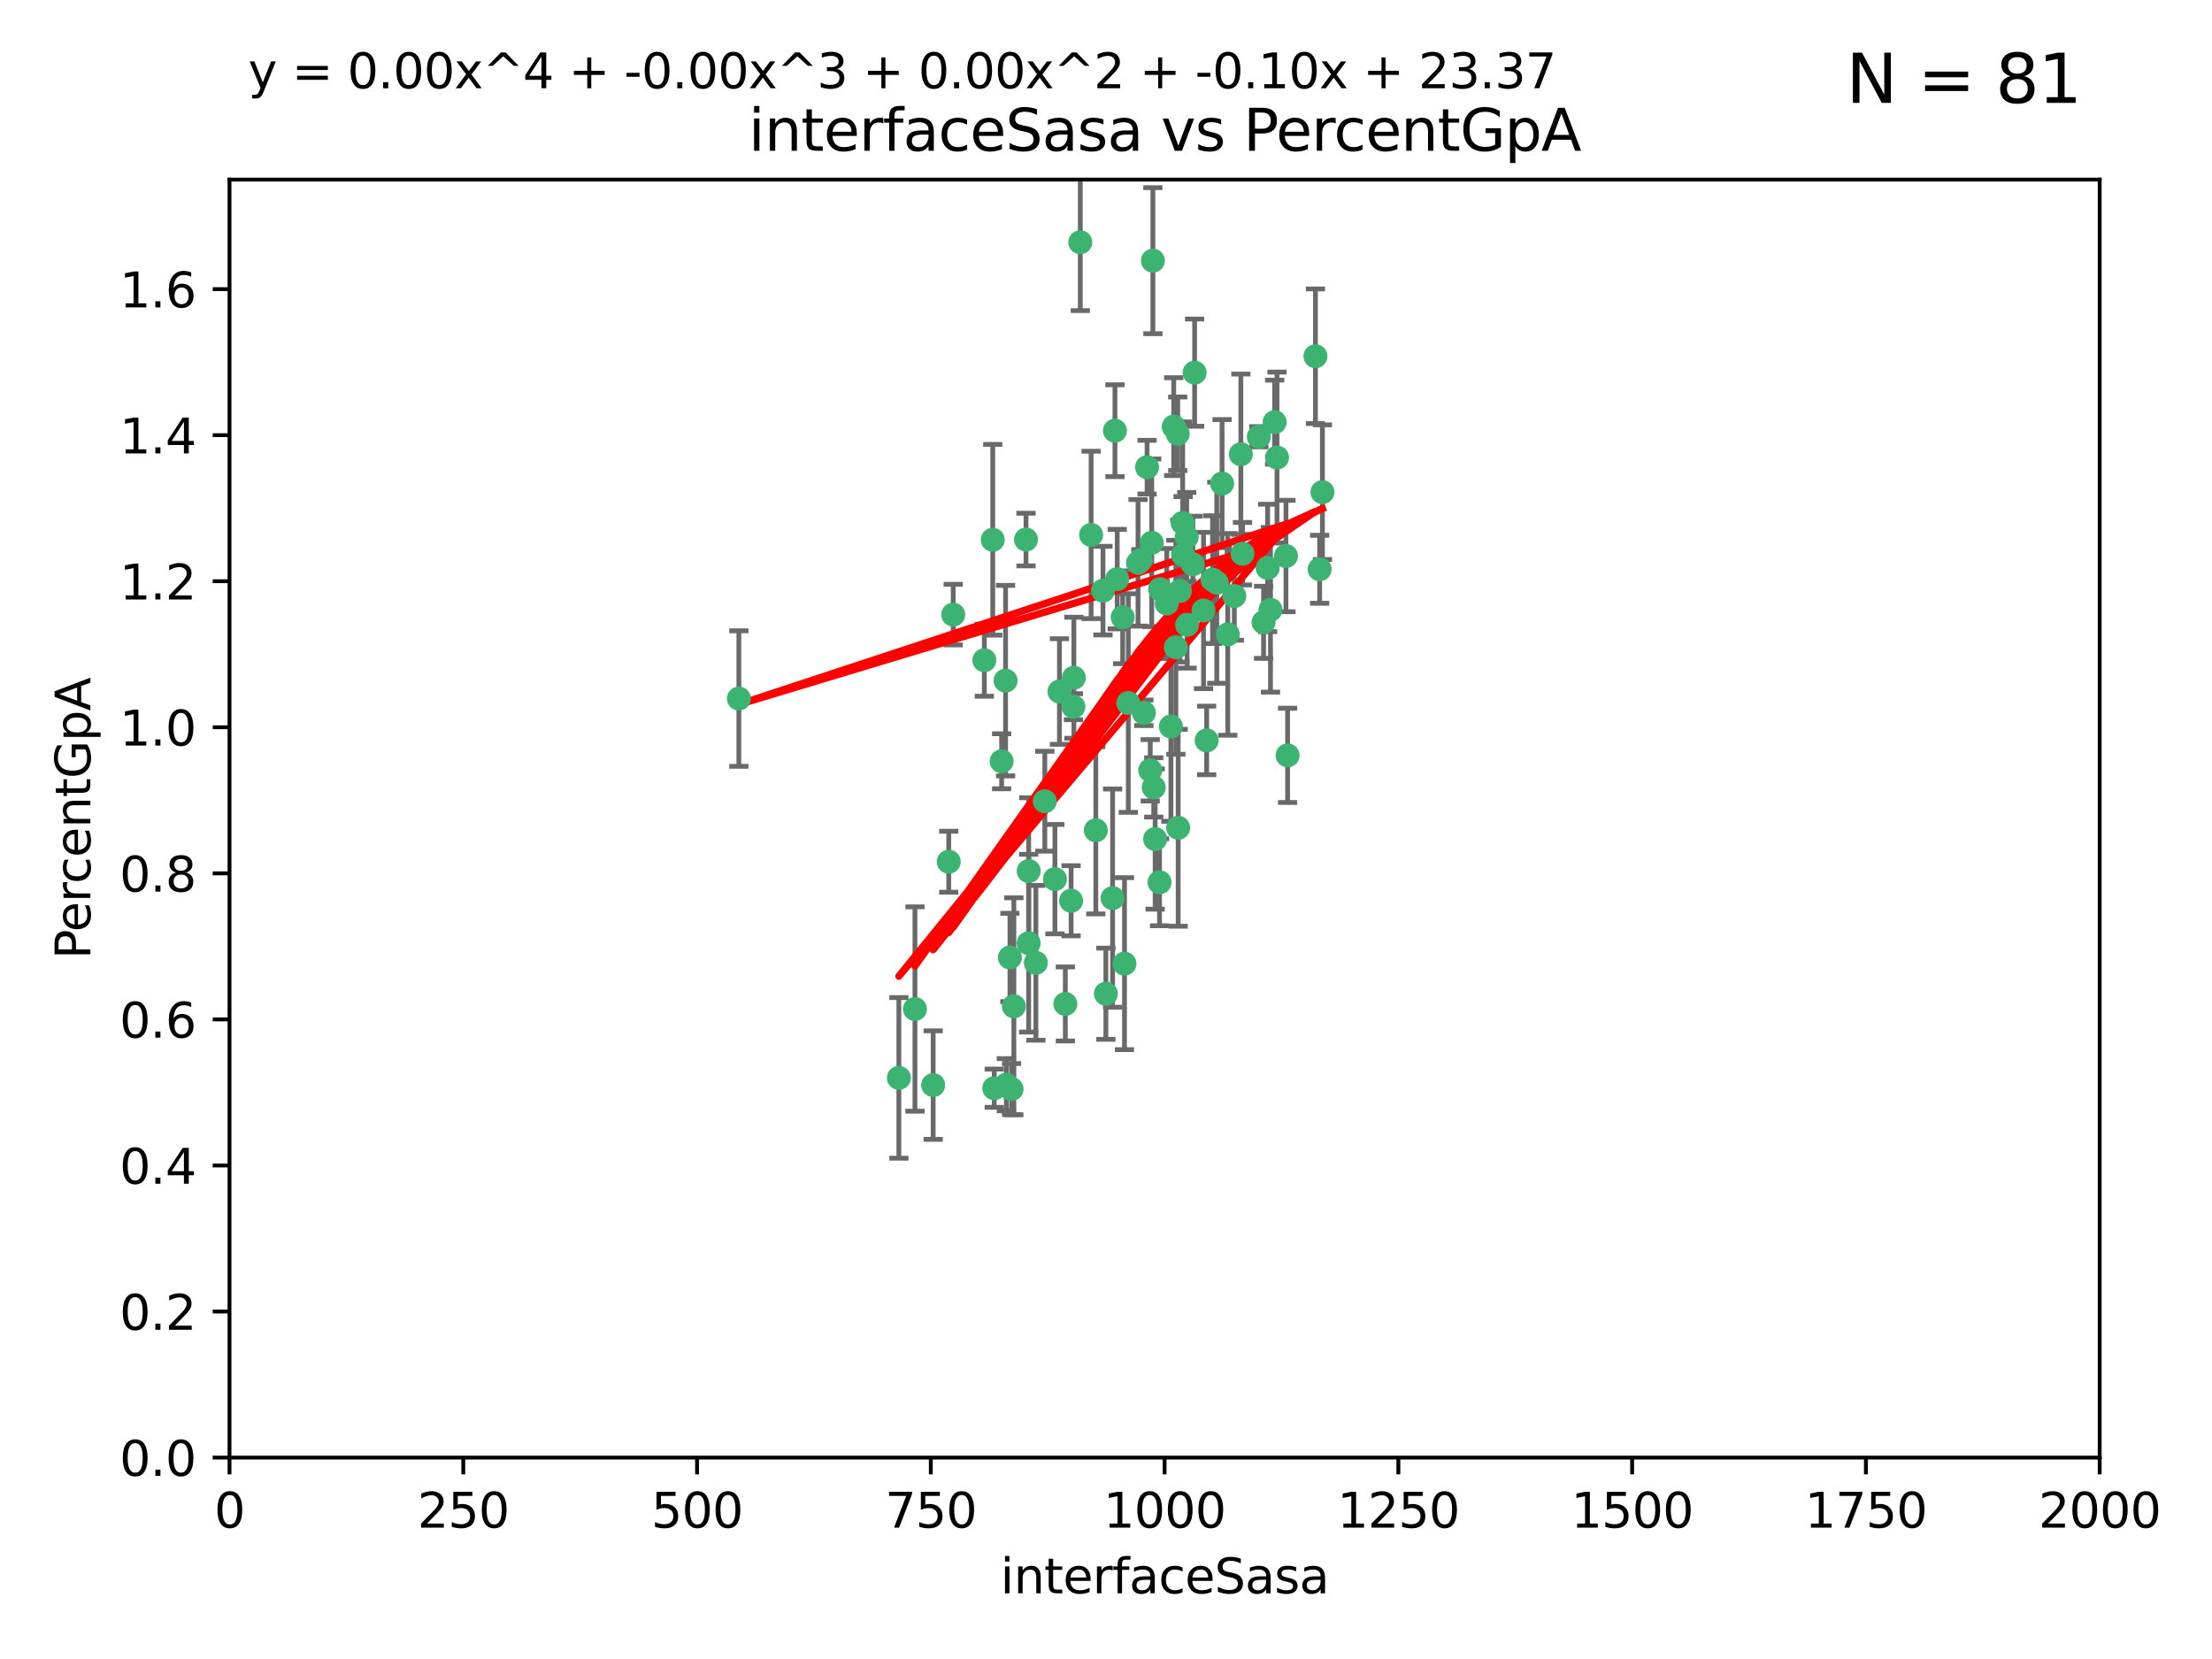 <?xml version="1.0" encoding="utf-8" standalone="no"?>
<!DOCTYPE svg PUBLIC "-//W3C//DTD SVG 1.1//EN"
  "http://www.w3.org/Graphics/SVG/1.1/DTD/svg11.dtd">
<svg xmlns:xlink="http://www.w3.org/1999/xlink" width="460.8pt" height="345.6pt" viewBox="0 0 460.8 345.6" xmlns="http://www.w3.org/2000/svg" version="1.1">
 <defs>
  <style type="text/css">*{stroke-linejoin: round; stroke-linecap: butt}</style>
 </defs>
 <g id="figure_1">
  <g id="patch_1">
   <path d="M 0 345.6 
L 460.8 345.6 
L 460.8 0 
L 0 0 
z
" style="fill: #ffffff"/>
  </g>
  <g id="axes_1">
   <g id="patch_2">
    <path d="M 47.81 303.64 
L 437.4 303.64 
L 437.4 37.411 
L 47.81 37.411 
z
" style="fill: #ffffff"/>
   </g>
   <g id="PathCollection_1">
    <defs>
     <path id="m63281e5740" d="M 0 1.118 
C 0.297 1.118 0.581 1 0.791 0.791 
C 1 0.581 1.118 0.297 1.118 0 
C 1.118 -0.297 1 -0.581 0.791 -0.791 
C 0.581 -1 0.297 -1.118 0 -1.118 
C -0.297 -1.118 -0.581 -1 -0.791 -0.791 
C -1 -0.581 -1.118 -0.297 -1.118 0 
C -1.118 0.297 -1 0.581 -0.791 0.791 
C -0.581 1 -0.297 1.118 0 1.118 
z
" style="stroke: #3cb371"/>
    </defs>
    <g clip-path="url(#pfa44cf6afb)">
     <use xlink:href="#m63281e5740" x="275.486" y="102.526" style="fill: #3cb371; stroke: #3cb371"/>
     <use xlink:href="#m63281e5740" x="274.906" y="118.592" style="fill: #3cb371; stroke: #3cb371"/>
     <use xlink:href="#m63281e5740" x="258.839" y="115.347" style="fill: #3cb371; stroke: #3cb371"/>
     <use xlink:href="#m63281e5740" x="266.025" y="95.318" style="fill: #3cb371; stroke: #3cb371"/>
     <use xlink:href="#m63281e5740" x="274.033" y="74.211" style="fill: #3cb371; stroke: #3cb371"/>
     <use xlink:href="#m63281e5740" x="244.948" y="134.836" style="fill: #3cb371; stroke: #3cb371"/>
     <use xlink:href="#m63281e5740" x="245.342" y="90.362" style="fill: #3cb371; stroke: #3cb371"/>
     <use xlink:href="#m63281e5740" x="238.294" y="148.487" style="fill: #3cb371; stroke: #3cb371"/>
     <use xlink:href="#m63281e5740" x="265.53" y="87.939" style="fill: #3cb371; stroke: #3cb371"/>
     <use xlink:href="#m63281e5740" x="240.166" y="54.304" style="fill: #3cb371; stroke: #3cb371"/>
     <use xlink:href="#m63281e5740" x="233.876" y="128.593" style="fill: #3cb371; stroke: #3cb371"/>
     <use xlink:href="#m63281e5740" x="246.37" y="108.935" style="fill: #3cb371; stroke: #3cb371"/>
     <use xlink:href="#m63281e5740" x="247.296" y="130.157" style="fill: #3cb371; stroke: #3cb371"/>
     <use xlink:href="#m63281e5740" x="231.774" y="187.094" style="fill: #3cb371; stroke: #3cb371"/>
     <use xlink:href="#m63281e5740" x="238.956" y="97.317" style="fill: #3cb371; stroke: #3cb371"/>
     <use xlink:href="#m63281e5740" x="243.059" y="125.723" style="fill: #3cb371; stroke: #3cb371"/>
     <use xlink:href="#m63281e5740" x="230.374" y="207.013" style="fill: #3cb371; stroke: #3cb371"/>
     <use xlink:href="#m63281e5740" x="267.887" y="115.829" style="fill: #3cb371; stroke: #3cb371"/>
     <use xlink:href="#m63281e5740" x="245.788" y="123.117" style="fill: #3cb371; stroke: #3cb371"/>
     <use xlink:href="#m63281e5740" x="219.756" y="183.14" style="fill: #3cb371; stroke: #3cb371"/>
     <use xlink:href="#m63281e5740" x="220.702" y="144.057" style="fill: #3cb371; stroke: #3cb371"/>
     <use xlink:href="#m63281e5740" x="217.656" y="166.909" style="fill: #3cb371; stroke: #3cb371"/>
     <use xlink:href="#m63281e5740" x="244.508" y="88.874" style="fill: #3cb371; stroke: #3cb371"/>
     <use xlink:href="#m63281e5740" x="221.928" y="209.141" style="fill: #3cb371; stroke: #3cb371"/>
     <use xlink:href="#m63281e5740" x="250.718" y="127.171" style="fill: #3cb371; stroke: #3cb371"/>
     <use xlink:href="#m63281e5740" x="245.435" y="172.439" style="fill: #3cb371; stroke: #3cb371"/>
     <use xlink:href="#m63281e5740" x="264.664" y="127.028" style="fill: #3cb371; stroke: #3cb371"/>
     <use xlink:href="#m63281e5740" x="240.345" y="164.032" style="fill: #3cb371; stroke: #3cb371"/>
     <use xlink:href="#m63281e5740" x="229.772" y="123.038" style="fill: #3cb371; stroke: #3cb371"/>
     <use xlink:href="#m63281e5740" x="257.131" y="124.161" style="fill: #3cb371; stroke: #3cb371"/>
     <use xlink:href="#m63281e5740" x="153.919" y="145.522" style="fill: #3cb371; stroke: #3cb371"/>
     <use xlink:href="#m63281e5740" x="268.23" y="157.353" style="fill: #3cb371; stroke: #3cb371"/>
     <use xlink:href="#m63281e5740" x="206.808" y="112.441" style="fill: #3cb371; stroke: #3cb371"/>
     <use xlink:href="#m63281e5740" x="246.456" y="115.624" style="fill: #3cb371; stroke: #3cb371"/>
     <use xlink:href="#m63281e5740" x="252.596" y="120.746" style="fill: #3cb371; stroke: #3cb371"/>
     <use xlink:href="#m63281e5740" x="239.93" y="113.07" style="fill: #3cb371; stroke: #3cb371"/>
     <use xlink:href="#m63281e5740" x="215.791" y="200.575" style="fill: #3cb371; stroke: #3cb371"/>
     <use xlink:href="#m63281e5740" x="232.737" y="120.64" style="fill: #3cb371; stroke: #3cb371"/>
     <use xlink:href="#m63281e5740" x="225.044" y="50.463" style="fill: #3cb371; stroke: #3cb371"/>
     <use xlink:href="#m63281e5740" x="264.075" y="118.317" style="fill: #3cb371; stroke: #3cb371"/>
     <use xlink:href="#m63281e5740" x="255.769" y="132.151" style="fill: #3cb371; stroke: #3cb371"/>
     <use xlink:href="#m63281e5740" x="248.492" y="117.548" style="fill: #3cb371; stroke: #3cb371"/>
     <use xlink:href="#m63281e5740" x="198.57" y="128.033" style="fill: #3cb371; stroke: #3cb371"/>
     <use xlink:href="#m63281e5740" x="241.67" y="122.726" style="fill: #3cb371; stroke: #3cb371"/>
     <use xlink:href="#m63281e5740" x="213.736" y="112.4" style="fill: #3cb371; stroke: #3cb371"/>
     <use xlink:href="#m63281e5740" x="253.48" y="121.39" style="fill: #3cb371; stroke: #3cb371"/>
     <use xlink:href="#m63281e5740" x="227.298" y="111.43" style="fill: #3cb371; stroke: #3cb371"/>
     <use xlink:href="#m63281e5740" x="223.706" y="141.186" style="fill: #3cb371; stroke: #3cb371"/>
     <use xlink:href="#m63281e5740" x="254.581" y="100.735" style="fill: #3cb371; stroke: #3cb371"/>
     <use xlink:href="#m63281e5740" x="223.131" y="187.642" style="fill: #3cb371; stroke: #3cb371"/>
     <use xlink:href="#m63281e5740" x="262.238" y="90.985" style="fill: #3cb371; stroke: #3cb371"/>
     <use xlink:href="#m63281e5740" x="237.649" y="116.663" style="fill: #3cb371; stroke: #3cb371"/>
     <use xlink:href="#m63281e5740" x="237.069" y="117.25" style="fill: #3cb371; stroke: #3cb371"/>
     <use xlink:href="#m63281e5740" x="214.288" y="196.482" style="fill: #3cb371; stroke: #3cb371"/>
     <use xlink:href="#m63281e5740" x="210.388" y="199.457" style="fill: #3cb371; stroke: #3cb371"/>
     <use xlink:href="#m63281e5740" x="247.216" y="111.877" style="fill: #3cb371; stroke: #3cb371"/>
     <use xlink:href="#m63281e5740" x="214.295" y="181.451" style="fill: #3cb371; stroke: #3cb371"/>
     <use xlink:href="#m63281e5740" x="187.252" y="224.544" style="fill: #3cb371; stroke: #3cb371"/>
     <use xlink:href="#m63281e5740" x="211.206" y="209.633" style="fill: #3cb371; stroke: #3cb371"/>
     <use xlink:href="#m63281e5740" x="207.117" y="226.694" style="fill: #3cb371; stroke: #3cb371"/>
     <use xlink:href="#m63281e5740" x="234.254" y="200.742" style="fill: #3cb371; stroke: #3cb371"/>
     <use xlink:href="#m63281e5740" x="210.729" y="226.863" style="fill: #3cb371; stroke: #3cb371"/>
     <use xlink:href="#m63281e5740" x="232.265" y="89.722" style="fill: #3cb371; stroke: #3cb371"/>
     <use xlink:href="#m63281e5740" x="228.278" y="172.967" style="fill: #3cb371; stroke: #3cb371"/>
     <use xlink:href="#m63281e5740" x="258.492" y="94.622" style="fill: #3cb371; stroke: #3cb371"/>
     <use xlink:href="#m63281e5740" x="205.056" y="137.537" style="fill: #3cb371; stroke: #3cb371"/>
     <use xlink:href="#m63281e5740" x="194.395" y="226.045" style="fill: #3cb371; stroke: #3cb371"/>
     <use xlink:href="#m63281e5740" x="239.615" y="160.464" style="fill: #3cb371; stroke: #3cb371"/>
     <use xlink:href="#m63281e5740" x="241.557" y="183.793" style="fill: #3cb371; stroke: #3cb371"/>
     <use xlink:href="#m63281e5740" x="263.228" y="129.634" style="fill: #3cb371; stroke: #3cb371"/>
     <use xlink:href="#m63281e5740" x="251.371" y="154.242" style="fill: #3cb371; stroke: #3cb371"/>
     <use xlink:href="#m63281e5740" x="223.611" y="147.219" style="fill: #3cb371; stroke: #3cb371"/>
     <use xlink:href="#m63281e5740" x="240.64" y="174.785" style="fill: #3cb371; stroke: #3cb371"/>
     <use xlink:href="#m63281e5740" x="190.603" y="210.197" style="fill: #3cb371; stroke: #3cb371"/>
     <use xlink:href="#m63281e5740" x="235.045" y="146.454" style="fill: #3cb371; stroke: #3cb371"/>
     <use xlink:href="#m63281e5740" x="209.638" y="225.964" style="fill: #3cb371; stroke: #3cb371"/>
     <use xlink:href="#m63281e5740" x="209.48" y="141.79" style="fill: #3cb371; stroke: #3cb371"/>
     <use xlink:href="#m63281e5740" x="243.922" y="151.336" style="fill: #3cb371; stroke: #3cb371"/>
     <use xlink:href="#m63281e5740" x="248.862" y="77.63" style="fill: #3cb371; stroke: #3cb371"/>
     <use xlink:href="#m63281e5740" x="197.639" y="179.513" style="fill: #3cb371; stroke: #3cb371"/>
     <use xlink:href="#m63281e5740" x="208.658" y="158.587" style="fill: #3cb371; stroke: #3cb371"/>
    </g>
   </g>
   <g id="matplotlib.axis_1">
    <g id="xtick_1">
     <g id="line2d_1">
      <defs>
       <path id="md5634c7046" d="M 0 0 
L 0 3.5 
" style="stroke: #000000; stroke-width: 0.8"/>
      </defs>
      <g>
       <use xlink:href="#md5634c7046" x="47.81" y="303.64" style="stroke: #000000; stroke-width: 0.8"/>
      </g>
     </g>
     <g id="text_1">
      <!-- 0 -->
      <g transform="translate(44.629 318.238)scale(0.1 -0.1)">
       <defs>
        <path id="DejaVuSans-30" d="M 2034 4250 
Q 1547 4250 1301 3770 
Q 1056 3291 1056 2328 
Q 1056 1369 1301 889 
Q 1547 409 2034 409 
Q 2525 409 2770 889 
Q 3016 1369 3016 2328 
Q 3016 3291 2770 3770 
Q 2525 4250 2034 4250 
z
M 2034 4750 
Q 2819 4750 3233 4129 
Q 3647 3509 3647 2328 
Q 3647 1150 3233 529 
Q 2819 -91 2034 -91 
Q 1250 -91 836 529 
Q 422 1150 422 2328 
Q 422 3509 836 4129 
Q 1250 4750 2034 4750 
z
" transform="scale(0.016)"/>
       </defs>
       <use xlink:href="#DejaVuSans-30"/>
      </g>
     </g>
    </g>
    <g id="xtick_2">
     <g id="line2d_2">
      <g>
       <use xlink:href="#md5634c7046" x="96.509" y="303.64" style="stroke: #000000; stroke-width: 0.8"/>
      </g>
     </g>
     <g id="text_2">
      <!-- 250 -->
      <g transform="translate(86.965 318.238)scale(0.1 -0.1)">
       <defs>
        <path id="DejaVuSans-32" d="M 1228 531 
L 3431 531 
L 3431 0 
L 469 0 
L 469 531 
Q 828 903 1448 1529 
Q 2069 2156 2228 2338 
Q 2531 2678 2651 2914 
Q 2772 3150 2772 3378 
Q 2772 3750 2511 3984 
Q 2250 4219 1831 4219 
Q 1534 4219 1204 4116 
Q 875 4013 500 3803 
L 500 4441 
Q 881 4594 1212 4672 
Q 1544 4750 1819 4750 
Q 2544 4750 2975 4387 
Q 3406 4025 3406 3419 
Q 3406 3131 3298 2873 
Q 3191 2616 2906 2266 
Q 2828 2175 2409 1742 
Q 1991 1309 1228 531 
z
" transform="scale(0.016)"/>
        <path id="DejaVuSans-35" d="M 691 4666 
L 3169 4666 
L 3169 4134 
L 1269 4134 
L 1269 2991 
Q 1406 3038 1543 3061 
Q 1681 3084 1819 3084 
Q 2600 3084 3056 2656 
Q 3513 2228 3513 1497 
Q 3513 744 3044 326 
Q 2575 -91 1722 -91 
Q 1428 -91 1123 -41 
Q 819 9 494 109 
L 494 744 
Q 775 591 1075 516 
Q 1375 441 1709 441 
Q 2250 441 2565 725 
Q 2881 1009 2881 1497 
Q 2881 1984 2565 2268 
Q 2250 2553 1709 2553 
Q 1456 2553 1204 2497 
Q 953 2441 691 2322 
L 691 4666 
z
" transform="scale(0.016)"/>
       </defs>
       <use xlink:href="#DejaVuSans-32"/>
       <use xlink:href="#DejaVuSans-35" x="63.623"/>
       <use xlink:href="#DejaVuSans-30" x="127.246"/>
      </g>
     </g>
    </g>
    <g id="xtick_3">
     <g id="line2d_3">
      <g>
       <use xlink:href="#md5634c7046" x="145.208" y="303.64" style="stroke: #000000; stroke-width: 0.8"/>
      </g>
     </g>
     <g id="text_3">
      <!-- 500 -->
      <g transform="translate(135.664 318.238)scale(0.1 -0.1)">
       <use xlink:href="#DejaVuSans-35"/>
       <use xlink:href="#DejaVuSans-30" x="63.623"/>
       <use xlink:href="#DejaVuSans-30" x="127.246"/>
      </g>
     </g>
    </g>
    <g id="xtick_4">
     <g id="line2d_4">
      <g>
       <use xlink:href="#md5634c7046" x="193.906" y="303.64" style="stroke: #000000; stroke-width: 0.8"/>
      </g>
     </g>
     <g id="text_4">
      <!-- 750 -->
      <g transform="translate(184.363 318.238)scale(0.1 -0.1)">
       <defs>
        <path id="DejaVuSans-37" d="M 525 4666 
L 3525 4666 
L 3525 4397 
L 1831 0 
L 1172 0 
L 2766 4134 
L 525 4134 
L 525 4666 
z
" transform="scale(0.016)"/>
       </defs>
       <use xlink:href="#DejaVuSans-37"/>
       <use xlink:href="#DejaVuSans-35" x="63.623"/>
       <use xlink:href="#DejaVuSans-30" x="127.246"/>
      </g>
     </g>
    </g>
    <g id="xtick_5">
     <g id="line2d_5">
      <g>
       <use xlink:href="#md5634c7046" x="242.605" y="303.64" style="stroke: #000000; stroke-width: 0.8"/>
      </g>
     </g>
     <g id="text_5">
      <!-- 1000 -->
      <g transform="translate(229.88 318.238)scale(0.1 -0.1)">
       <defs>
        <path id="DejaVuSans-31" d="M 794 531 
L 1825 531 
L 1825 4091 
L 703 3866 
L 703 4441 
L 1819 4666 
L 2450 4666 
L 2450 531 
L 3481 531 
L 3481 0 
L 794 0 
L 794 531 
z
" transform="scale(0.016)"/>
       </defs>
       <use xlink:href="#DejaVuSans-31"/>
       <use xlink:href="#DejaVuSans-30" x="63.623"/>
       <use xlink:href="#DejaVuSans-30" x="127.246"/>
       <use xlink:href="#DejaVuSans-30" x="190.869"/>
      </g>
     </g>
    </g>
    <g id="xtick_6">
     <g id="line2d_6">
      <g>
       <use xlink:href="#md5634c7046" x="291.304" y="303.64" style="stroke: #000000; stroke-width: 0.8"/>
      </g>
     </g>
     <g id="text_6">
      <!-- 1250 -->
      <g transform="translate(278.579 318.238)scale(0.1 -0.1)">
       <use xlink:href="#DejaVuSans-31"/>
       <use xlink:href="#DejaVuSans-32" x="63.623"/>
       <use xlink:href="#DejaVuSans-35" x="127.246"/>
       <use xlink:href="#DejaVuSans-30" x="190.869"/>
      </g>
     </g>
    </g>
    <g id="xtick_7">
     <g id="line2d_7">
      <g>
       <use xlink:href="#md5634c7046" x="340.002" y="303.64" style="stroke: #000000; stroke-width: 0.8"/>
      </g>
     </g>
     <g id="text_7">
      <!-- 1500 -->
      <g transform="translate(327.277 318.238)scale(0.1 -0.1)">
       <use xlink:href="#DejaVuSans-31"/>
       <use xlink:href="#DejaVuSans-35" x="63.623"/>
       <use xlink:href="#DejaVuSans-30" x="127.246"/>
       <use xlink:href="#DejaVuSans-30" x="190.869"/>
      </g>
     </g>
    </g>
    <g id="xtick_8">
     <g id="line2d_8">
      <g>
       <use xlink:href="#md5634c7046" x="388.701" y="303.64" style="stroke: #000000; stroke-width: 0.8"/>
      </g>
     </g>
     <g id="text_8">
      <!-- 1750 -->
      <g transform="translate(375.976 318.238)scale(0.1 -0.1)">
       <use xlink:href="#DejaVuSans-31"/>
       <use xlink:href="#DejaVuSans-37" x="63.623"/>
       <use xlink:href="#DejaVuSans-35" x="127.246"/>
       <use xlink:href="#DejaVuSans-30" x="190.869"/>
      </g>
     </g>
    </g>
    <g id="xtick_9">
     <g id="line2d_9">
      <g>
       <use xlink:href="#md5634c7046" x="437.4" y="303.64" style="stroke: #000000; stroke-width: 0.8"/>
      </g>
     </g>
     <g id="text_9">
      <!-- 2000 -->
      <g transform="translate(424.675 318.238)scale(0.1 -0.1)">
       <use xlink:href="#DejaVuSans-32"/>
       <use xlink:href="#DejaVuSans-30" x="63.623"/>
       <use xlink:href="#DejaVuSans-30" x="127.246"/>
       <use xlink:href="#DejaVuSans-30" x="190.869"/>
      </g>
     </g>
    </g>
    <g id="text_10">
     <!-- interfaceSasa -->
     <g transform="translate(208.398 331.917)scale(0.1 -0.1)">
      <defs>
       <path id="DejaVuSans-69" d="M 603 3500 
L 1178 3500 
L 1178 0 
L 603 0 
L 603 3500 
z
M 603 4863 
L 1178 4863 
L 1178 4134 
L 603 4134 
L 603 4863 
z
" transform="scale(0.016)"/>
       <path id="DejaVuSans-6e" d="M 3513 2113 
L 3513 0 
L 2938 0 
L 2938 2094 
Q 2938 2591 2744 2837 
Q 2550 3084 2163 3084 
Q 1697 3084 1428 2787 
Q 1159 2491 1159 1978 
L 1159 0 
L 581 0 
L 581 3500 
L 1159 3500 
L 1159 2956 
Q 1366 3272 1645 3428 
Q 1925 3584 2291 3584 
Q 2894 3584 3203 3211 
Q 3513 2838 3513 2113 
z
" transform="scale(0.016)"/>
       <path id="DejaVuSans-74" d="M 1172 4494 
L 1172 3500 
L 2356 3500 
L 2356 3053 
L 1172 3053 
L 1172 1153 
Q 1172 725 1289 603 
Q 1406 481 1766 481 
L 2356 481 
L 2356 0 
L 1766 0 
Q 1100 0 847 248 
Q 594 497 594 1153 
L 594 3053 
L 172 3053 
L 172 3500 
L 594 3500 
L 594 4494 
L 1172 4494 
z
" transform="scale(0.016)"/>
       <path id="DejaVuSans-65" d="M 3597 1894 
L 3597 1613 
L 953 1613 
Q 991 1019 1311 708 
Q 1631 397 2203 397 
Q 2534 397 2845 478 
Q 3156 559 3463 722 
L 3463 178 
Q 3153 47 2828 -22 
Q 2503 -91 2169 -91 
Q 1331 -91 842 396 
Q 353 884 353 1716 
Q 353 2575 817 3079 
Q 1281 3584 2069 3584 
Q 2775 3584 3186 3129 
Q 3597 2675 3597 1894 
z
M 3022 2063 
Q 3016 2534 2758 2815 
Q 2500 3097 2075 3097 
Q 1594 3097 1305 2825 
Q 1016 2553 972 2059 
L 3022 2063 
z
" transform="scale(0.016)"/>
       <path id="DejaVuSans-72" d="M 2631 2963 
Q 2534 3019 2420 3045 
Q 2306 3072 2169 3072 
Q 1681 3072 1420 2755 
Q 1159 2438 1159 1844 
L 1159 0 
L 581 0 
L 581 3500 
L 1159 3500 
L 1159 2956 
Q 1341 3275 1631 3429 
Q 1922 3584 2338 3584 
Q 2397 3584 2469 3576 
Q 2541 3569 2628 3553 
L 2631 2963 
z
" transform="scale(0.016)"/>
       <path id="DejaVuSans-66" d="M 2375 4863 
L 2375 4384 
L 1825 4384 
Q 1516 4384 1395 4259 
Q 1275 4134 1275 3809 
L 1275 3500 
L 2222 3500 
L 2222 3053 
L 1275 3053 
L 1275 0 
L 697 0 
L 697 3053 
L 147 3053 
L 147 3500 
L 697 3500 
L 697 3744 
Q 697 4328 969 4595 
Q 1241 4863 1831 4863 
L 2375 4863 
z
" transform="scale(0.016)"/>
       <path id="DejaVuSans-61" d="M 2194 1759 
Q 1497 1759 1228 1600 
Q 959 1441 959 1056 
Q 959 750 1161 570 
Q 1363 391 1709 391 
Q 2188 391 2477 730 
Q 2766 1069 2766 1631 
L 2766 1759 
L 2194 1759 
z
M 3341 1997 
L 3341 0 
L 2766 0 
L 2766 531 
Q 2569 213 2275 61 
Q 1981 -91 1556 -91 
Q 1019 -91 701 211 
Q 384 513 384 1019 
Q 384 1609 779 1909 
Q 1175 2209 1959 2209 
L 2766 2209 
L 2766 2266 
Q 2766 2663 2505 2880 
Q 2244 3097 1772 3097 
Q 1472 3097 1187 3025 
Q 903 2953 641 2809 
L 641 3341 
Q 956 3463 1253 3523 
Q 1550 3584 1831 3584 
Q 2591 3584 2966 3190 
Q 3341 2797 3341 1997 
z
" transform="scale(0.016)"/>
       <path id="DejaVuSans-63" d="M 3122 3366 
L 3122 2828 
Q 2878 2963 2633 3030 
Q 2388 3097 2138 3097 
Q 1578 3097 1268 2742 
Q 959 2388 959 1747 
Q 959 1106 1268 751 
Q 1578 397 2138 397 
Q 2388 397 2633 464 
Q 2878 531 3122 666 
L 3122 134 
Q 2881 22 2623 -34 
Q 2366 -91 2075 -91 
Q 1284 -91 818 406 
Q 353 903 353 1747 
Q 353 2603 823 3093 
Q 1294 3584 2113 3584 
Q 2378 3584 2631 3529 
Q 2884 3475 3122 3366 
z
" transform="scale(0.016)"/>
       <path id="DejaVuSans-53" d="M 3425 4513 
L 3425 3897 
Q 3066 4069 2747 4153 
Q 2428 4238 2131 4238 
Q 1616 4238 1336 4038 
Q 1056 3838 1056 3469 
Q 1056 3159 1242 3001 
Q 1428 2844 1947 2747 
L 2328 2669 
Q 3034 2534 3370 2195 
Q 3706 1856 3706 1288 
Q 3706 609 3251 259 
Q 2797 -91 1919 -91 
Q 1588 -91 1214 -16 
Q 841 59 441 206 
L 441 856 
Q 825 641 1194 531 
Q 1563 422 1919 422 
Q 2459 422 2753 634 
Q 3047 847 3047 1241 
Q 3047 1584 2836 1778 
Q 2625 1972 2144 2069 
L 1759 2144 
Q 1053 2284 737 2584 
Q 422 2884 422 3419 
Q 422 4038 858 4394 
Q 1294 4750 2059 4750 
Q 2388 4750 2728 4690 
Q 3069 4631 3425 4513 
z
" transform="scale(0.016)"/>
       <path id="DejaVuSans-73" d="M 2834 3397 
L 2834 2853 
Q 2591 2978 2328 3040 
Q 2066 3103 1784 3103 
Q 1356 3103 1142 2972 
Q 928 2841 928 2578 
Q 928 2378 1081 2264 
Q 1234 2150 1697 2047 
L 1894 2003 
Q 2506 1872 2764 1633 
Q 3022 1394 3022 966 
Q 3022 478 2636 193 
Q 2250 -91 1575 -91 
Q 1294 -91 989 -36 
Q 684 19 347 128 
L 347 722 
Q 666 556 975 473 
Q 1284 391 1588 391 
Q 1994 391 2212 530 
Q 2431 669 2431 922 
Q 2431 1156 2273 1281 
Q 2116 1406 1581 1522 
L 1381 1569 
Q 847 1681 609 1914 
Q 372 2147 372 2553 
Q 372 3047 722 3315 
Q 1072 3584 1716 3584 
Q 2034 3584 2315 3537 
Q 2597 3491 2834 3397 
z
" transform="scale(0.016)"/>
      </defs>
      <use xlink:href="#DejaVuSans-69"/>
      <use xlink:href="#DejaVuSans-6e" x="27.783"/>
      <use xlink:href="#DejaVuSans-74" x="91.162"/>
      <use xlink:href="#DejaVuSans-65" x="130.371"/>
      <use xlink:href="#DejaVuSans-72" x="191.895"/>
      <use xlink:href="#DejaVuSans-66" x="233.008"/>
      <use xlink:href="#DejaVuSans-61" x="268.213"/>
      <use xlink:href="#DejaVuSans-63" x="329.492"/>
      <use xlink:href="#DejaVuSans-65" x="384.473"/>
      <use xlink:href="#DejaVuSans-53" x="445.996"/>
      <use xlink:href="#DejaVuSans-61" x="509.473"/>
      <use xlink:href="#DejaVuSans-73" x="570.752"/>
      <use xlink:href="#DejaVuSans-61" x="622.852"/>
     </g>
    </g>
   </g>
   <g id="matplotlib.axis_2">
    <g id="ytick_1">
     <g id="line2d_10">
      <defs>
       <path id="me09d8aa112" d="M 0 0 
L -3.5 0 
" style="stroke: #000000; stroke-width: 0.8"/>
      </defs>
      <g>
       <use xlink:href="#me09d8aa112" x="47.81" y="303.64" style="stroke: #000000; stroke-width: 0.8"/>
      </g>
     </g>
     <g id="text_11">
      <!-- 0.0 -->
      <g transform="translate(24.907 307.439)scale(0.1 -0.1)">
       <defs>
        <path id="DejaVuSans-2e" d="M 684 794 
L 1344 794 
L 1344 0 
L 684 0 
L 684 794 
z
" transform="scale(0.016)"/>
       </defs>
       <use xlink:href="#DejaVuSans-30"/>
       <use xlink:href="#DejaVuSans-2e" x="63.623"/>
       <use xlink:href="#DejaVuSans-30" x="95.41"/>
      </g>
     </g>
    </g>
    <g id="ytick_2">
     <g id="line2d_11">
      <g>
       <use xlink:href="#me09d8aa112" x="47.81" y="273.214" style="stroke: #000000; stroke-width: 0.8"/>
      </g>
     </g>
     <g id="text_12">
      <!-- 0.2 -->
      <g transform="translate(24.907 277.013)scale(0.1 -0.1)">
       <use xlink:href="#DejaVuSans-30"/>
       <use xlink:href="#DejaVuSans-2e" x="63.623"/>
       <use xlink:href="#DejaVuSans-32" x="95.41"/>
      </g>
     </g>
    </g>
    <g id="ytick_3">
     <g id="line2d_12">
      <g>
       <use xlink:href="#me09d8aa112" x="47.81" y="242.788" style="stroke: #000000; stroke-width: 0.8"/>
      </g>
     </g>
     <g id="text_13">
      <!-- 0.4 -->
      <g transform="translate(24.907 246.587)scale(0.1 -0.1)">
       <defs>
        <path id="DejaVuSans-34" d="M 2419 4116 
L 825 1625 
L 2419 1625 
L 2419 4116 
z
M 2253 4666 
L 3047 4666 
L 3047 1625 
L 3713 1625 
L 3713 1100 
L 3047 1100 
L 3047 0 
L 2419 0 
L 2419 1100 
L 313 1100 
L 313 1709 
L 2253 4666 
z
" transform="scale(0.016)"/>
       </defs>
       <use xlink:href="#DejaVuSans-30"/>
       <use xlink:href="#DejaVuSans-2e" x="63.623"/>
       <use xlink:href="#DejaVuSans-34" x="95.41"/>
      </g>
     </g>
    </g>
    <g id="ytick_4">
     <g id="line2d_13">
      <g>
       <use xlink:href="#me09d8aa112" x="47.81" y="212.362" style="stroke: #000000; stroke-width: 0.8"/>
      </g>
     </g>
     <g id="text_14">
      <!-- 0.6 -->
      <g transform="translate(24.907 216.161)scale(0.1 -0.1)">
       <defs>
        <path id="DejaVuSans-36" d="M 2113 2584 
Q 1688 2584 1439 2293 
Q 1191 2003 1191 1497 
Q 1191 994 1439 701 
Q 1688 409 2113 409 
Q 2538 409 2786 701 
Q 3034 994 3034 1497 
Q 3034 2003 2786 2293 
Q 2538 2584 2113 2584 
z
M 3366 4563 
L 3366 3988 
Q 3128 4100 2886 4159 
Q 2644 4219 2406 4219 
Q 1781 4219 1451 3797 
Q 1122 3375 1075 2522 
Q 1259 2794 1537 2939 
Q 1816 3084 2150 3084 
Q 2853 3084 3261 2657 
Q 3669 2231 3669 1497 
Q 3669 778 3244 343 
Q 2819 -91 2113 -91 
Q 1303 -91 875 529 
Q 447 1150 447 2328 
Q 447 3434 972 4092 
Q 1497 4750 2381 4750 
Q 2619 4750 2861 4703 
Q 3103 4656 3366 4563 
z
" transform="scale(0.016)"/>
       </defs>
       <use xlink:href="#DejaVuSans-30"/>
       <use xlink:href="#DejaVuSans-2e" x="63.623"/>
       <use xlink:href="#DejaVuSans-36" x="95.41"/>
      </g>
     </g>
    </g>
    <g id="ytick_5">
     <g id="line2d_14">
      <g>
       <use xlink:href="#me09d8aa112" x="47.81" y="181.935" style="stroke: #000000; stroke-width: 0.8"/>
      </g>
     </g>
     <g id="text_15">
      <!-- 0.8 -->
      <g transform="translate(24.907 185.735)scale(0.1 -0.1)">
       <defs>
        <path id="DejaVuSans-38" d="M 2034 2216 
Q 1584 2216 1326 1975 
Q 1069 1734 1069 1313 
Q 1069 891 1326 650 
Q 1584 409 2034 409 
Q 2484 409 2743 651 
Q 3003 894 3003 1313 
Q 3003 1734 2745 1975 
Q 2488 2216 2034 2216 
z
M 1403 2484 
Q 997 2584 770 2862 
Q 544 3141 544 3541 
Q 544 4100 942 4425 
Q 1341 4750 2034 4750 
Q 2731 4750 3128 4425 
Q 3525 4100 3525 3541 
Q 3525 3141 3298 2862 
Q 3072 2584 2669 2484 
Q 3125 2378 3379 2068 
Q 3634 1759 3634 1313 
Q 3634 634 3220 271 
Q 2806 -91 2034 -91 
Q 1263 -91 848 271 
Q 434 634 434 1313 
Q 434 1759 690 2068 
Q 947 2378 1403 2484 
z
M 1172 3481 
Q 1172 3119 1398 2916 
Q 1625 2713 2034 2713 
Q 2441 2713 2670 2916 
Q 2900 3119 2900 3481 
Q 2900 3844 2670 4047 
Q 2441 4250 2034 4250 
Q 1625 4250 1398 4047 
Q 1172 3844 1172 3481 
z
" transform="scale(0.016)"/>
       </defs>
       <use xlink:href="#DejaVuSans-30"/>
       <use xlink:href="#DejaVuSans-2e" x="63.623"/>
       <use xlink:href="#DejaVuSans-38" x="95.41"/>
      </g>
     </g>
    </g>
    <g id="ytick_6">
     <g id="line2d_15">
      <g>
       <use xlink:href="#me09d8aa112" x="47.81" y="151.509" style="stroke: #000000; stroke-width: 0.8"/>
      </g>
     </g>
     <g id="text_16">
      <!-- 1.0 -->
      <g transform="translate(24.907 155.308)scale(0.1 -0.1)">
       <use xlink:href="#DejaVuSans-31"/>
       <use xlink:href="#DejaVuSans-2e" x="63.623"/>
       <use xlink:href="#DejaVuSans-30" x="95.41"/>
      </g>
     </g>
    </g>
    <g id="ytick_7">
     <g id="line2d_16">
      <g>
       <use xlink:href="#me09d8aa112" x="47.81" y="121.083" style="stroke: #000000; stroke-width: 0.8"/>
      </g>
     </g>
     <g id="text_17">
      <!-- 1.2 -->
      <g transform="translate(24.907 124.882)scale(0.1 -0.1)">
       <use xlink:href="#DejaVuSans-31"/>
       <use xlink:href="#DejaVuSans-2e" x="63.623"/>
       <use xlink:href="#DejaVuSans-32" x="95.41"/>
      </g>
     </g>
    </g>
    <g id="ytick_8">
     <g id="line2d_17">
      <g>
       <use xlink:href="#me09d8aa112" x="47.81" y="90.657" style="stroke: #000000; stroke-width: 0.8"/>
      </g>
     </g>
     <g id="text_18">
      <!-- 1.4 -->
      <g transform="translate(24.907 94.456)scale(0.1 -0.1)">
       <use xlink:href="#DejaVuSans-31"/>
       <use xlink:href="#DejaVuSans-2e" x="63.623"/>
       <use xlink:href="#DejaVuSans-34" x="95.41"/>
      </g>
     </g>
    </g>
    <g id="ytick_9">
     <g id="line2d_18">
      <g>
       <use xlink:href="#me09d8aa112" x="47.81" y="60.231" style="stroke: #000000; stroke-width: 0.8"/>
      </g>
     </g>
     <g id="text_19">
      <!-- 1.6 -->
      <g transform="translate(24.907 64.03)scale(0.1 -0.1)">
       <use xlink:href="#DejaVuSans-31"/>
       <use xlink:href="#DejaVuSans-2e" x="63.623"/>
       <use xlink:href="#DejaVuSans-36" x="95.41"/>
      </g>
     </g>
    </g>
    <g id="text_20">
     <!-- PercentGpA -->
     <g transform="translate(18.827 199.802)rotate(-90)scale(0.1 -0.1)">
      <defs>
       <path id="DejaVuSans-50" d="M 1259 4147 
L 1259 2394 
L 2053 2394 
Q 2494 2394 2734 2622 
Q 2975 2850 2975 3272 
Q 2975 3691 2734 3919 
Q 2494 4147 2053 4147 
L 1259 4147 
z
M 628 4666 
L 2053 4666 
Q 2838 4666 3239 4311 
Q 3641 3956 3641 3272 
Q 3641 2581 3239 2228 
Q 2838 1875 2053 1875 
L 1259 1875 
L 1259 0 
L 628 0 
L 628 4666 
z
" transform="scale(0.016)"/>
       <path id="DejaVuSans-47" d="M 3809 666 
L 3809 1919 
L 2778 1919 
L 2778 2438 
L 4434 2438 
L 4434 434 
Q 4069 175 3628 42 
Q 3188 -91 2688 -91 
Q 1594 -91 976 548 
Q 359 1188 359 2328 
Q 359 3472 976 4111 
Q 1594 4750 2688 4750 
Q 3144 4750 3555 4637 
Q 3966 4525 4313 4306 
L 4313 3634 
Q 3963 3931 3569 4081 
Q 3175 4231 2741 4231 
Q 1884 4231 1454 3753 
Q 1025 3275 1025 2328 
Q 1025 1384 1454 906 
Q 1884 428 2741 428 
Q 3075 428 3337 486 
Q 3600 544 3809 666 
z
" transform="scale(0.016)"/>
       <path id="DejaVuSans-70" d="M 1159 525 
L 1159 -1331 
L 581 -1331 
L 581 3500 
L 1159 3500 
L 1159 2969 
Q 1341 3281 1617 3432 
Q 1894 3584 2278 3584 
Q 2916 3584 3314 3078 
Q 3713 2572 3713 1747 
Q 3713 922 3314 415 
Q 2916 -91 2278 -91 
Q 1894 -91 1617 61 
Q 1341 213 1159 525 
z
M 3116 1747 
Q 3116 2381 2855 2742 
Q 2594 3103 2138 3103 
Q 1681 3103 1420 2742 
Q 1159 2381 1159 1747 
Q 1159 1113 1420 752 
Q 1681 391 2138 391 
Q 2594 391 2855 752 
Q 3116 1113 3116 1747 
z
" transform="scale(0.016)"/>
       <path id="DejaVuSans-41" d="M 2188 4044 
L 1331 1722 
L 3047 1722 
L 2188 4044 
z
M 1831 4666 
L 2547 4666 
L 4325 0 
L 3669 0 
L 3244 1197 
L 1141 1197 
L 716 0 
L 50 0 
L 1831 4666 
z
" transform="scale(0.016)"/>
      </defs>
      <use xlink:href="#DejaVuSans-50"/>
      <use xlink:href="#DejaVuSans-65" x="56.678"/>
      <use xlink:href="#DejaVuSans-72" x="118.201"/>
      <use xlink:href="#DejaVuSans-63" x="157.064"/>
      <use xlink:href="#DejaVuSans-65" x="212.045"/>
      <use xlink:href="#DejaVuSans-6e" x="273.568"/>
      <use xlink:href="#DejaVuSans-74" x="336.947"/>
      <use xlink:href="#DejaVuSans-47" x="376.156"/>
      <use xlink:href="#DejaVuSans-70" x="453.646"/>
      <use xlink:href="#DejaVuSans-41" x="517.123"/>
     </g>
    </g>
   </g>
   <g id="LineCollection_1">
    <path d="M 275.486 116.551 
L 275.486 88.502 
" clip-path="url(#pfa44cf6afb)" style="fill: none; stroke: #696969"/>
    <path d="M 274.906 125.671 
L 274.906 111.513 
" clip-path="url(#pfa44cf6afb)" style="fill: none; stroke: #696969"/>
    <path d="M 258.839 121.856 
L 258.839 108.837 
" clip-path="url(#pfa44cf6afb)" style="fill: none; stroke: #696969"/>
    <path d="M 266.025 113.125 
L 266.025 77.511 
" clip-path="url(#pfa44cf6afb)" style="fill: none; stroke: #696969"/>
    <path d="M 274.033 88.233 
L 274.033 60.19 
" clip-path="url(#pfa44cf6afb)" style="fill: none; stroke: #696969"/>
    <path d="M 244.948 157.119 
L 244.948 112.554 
" clip-path="url(#pfa44cf6afb)" style="fill: none; stroke: #696969"/>
    <path d="M 245.342 98.017 
L 245.342 82.708 
" clip-path="url(#pfa44cf6afb)" style="fill: none; stroke: #696969"/>
    <path d="M 238.294 151.141 
L 238.294 145.832 
" clip-path="url(#pfa44cf6afb)" style="fill: none; stroke: #696969"/>
    <path d="M 265.53 96.688 
L 265.53 79.189 
" clip-path="url(#pfa44cf6afb)" style="fill: none; stroke: #696969"/>
    <path d="M 240.166 69.514 
L 240.166 39.094 
" clip-path="url(#pfa44cf6afb)" style="fill: none; stroke: #696969"/>
    <path d="M 233.876 138.259 
L 233.876 118.927 
" clip-path="url(#pfa44cf6afb)" style="fill: none; stroke: #696969"/>
    <path d="M 246.37 129.975 
L 246.37 87.895 
" clip-path="url(#pfa44cf6afb)" style="fill: none; stroke: #696969"/>
    <path d="M 247.296 139.176 
L 247.296 121.139 
" clip-path="url(#pfa44cf6afb)" style="fill: none; stroke: #696969"/>
    <path d="M 231.774 209.823 
L 231.774 164.366 
" clip-path="url(#pfa44cf6afb)" style="fill: none; stroke: #696969"/>
    <path d="M 238.956 102.911 
L 238.956 91.723 
" clip-path="url(#pfa44cf6afb)" style="fill: none; stroke: #696969"/>
    <path d="M 243.059 137.173 
L 243.059 114.273 
" clip-path="url(#pfa44cf6afb)" style="fill: none; stroke: #696969"/>
    <path d="M 230.374 216.511 
L 230.374 197.514 
" clip-path="url(#pfa44cf6afb)" style="fill: none; stroke: #696969"/>
    <path d="M 267.887 127.434 
L 267.887 104.223 
" clip-path="url(#pfa44cf6afb)" style="fill: none; stroke: #696969"/>
    <path d="M 245.788 137.906 
L 245.788 108.328 
" clip-path="url(#pfa44cf6afb)" style="fill: none; stroke: #696969"/>
    <path d="M 219.756 194.535 
L 219.756 171.745 
" clip-path="url(#pfa44cf6afb)" style="fill: none; stroke: #696969"/>
    <path d="M 220.702 155.054 
L 220.702 133.06 
" clip-path="url(#pfa44cf6afb)" style="fill: none; stroke: #696969"/>
    <path d="M 217.656 177.313 
L 217.656 156.505 
" clip-path="url(#pfa44cf6afb)" style="fill: none; stroke: #696969"/>
    <path d="M 244.508 99.068 
L 244.508 78.679 
" clip-path="url(#pfa44cf6afb)" style="fill: none; stroke: #696969"/>
    <path d="M 221.928 216.853 
L 221.928 201.43 
" clip-path="url(#pfa44cf6afb)" style="fill: none; stroke: #696969"/>
    <path d="M 250.718 143.45 
L 250.718 110.892 
" clip-path="url(#pfa44cf6afb)" style="fill: none; stroke: #696969"/>
    <path d="M 245.435 192.948 
L 245.435 151.931 
" clip-path="url(#pfa44cf6afb)" style="fill: none; stroke: #696969"/>
    <path d="M 264.664 144.184 
L 264.664 109.872 
" clip-path="url(#pfa44cf6afb)" style="fill: none; stroke: #696969"/>
    <path d="M 240.345 170.206 
L 240.345 157.858 
" clip-path="url(#pfa44cf6afb)" style="fill: none; stroke: #696969"/>
    <path d="M 229.772 132.269 
L 229.772 113.807 
" clip-path="url(#pfa44cf6afb)" style="fill: none; stroke: #696969"/>
    <path d="M 257.131 133.371 
L 257.131 114.951 
" clip-path="url(#pfa44cf6afb)" style="fill: none; stroke: #696969"/>
    <path d="M 153.919 159.637 
L 153.919 131.407 
" clip-path="url(#pfa44cf6afb)" style="fill: none; stroke: #696969"/>
    <path d="M 268.23 167.175 
L 268.23 147.531 
" clip-path="url(#pfa44cf6afb)" style="fill: none; stroke: #696969"/>
    <path d="M 206.808 132.308 
L 206.808 92.574 
" clip-path="url(#pfa44cf6afb)" style="fill: none; stroke: #696969"/>
    <path d="M 246.456 127.805 
L 246.456 103.444 
" clip-path="url(#pfa44cf6afb)" style="fill: none; stroke: #696969"/>
    <path d="M 252.596 134.052 
L 252.596 107.441 
" clip-path="url(#pfa44cf6afb)" style="fill: none; stroke: #696969"/>
    <path d="M 239.93 130.531 
L 239.93 95.608 
" clip-path="url(#pfa44cf6afb)" style="fill: none; stroke: #696969"/>
    <path d="M 215.791 216.692 
L 215.791 184.457 
" clip-path="url(#pfa44cf6afb)" style="fill: none; stroke: #696969"/>
    <path d="M 232.737 131.008 
L 232.737 110.272 
" clip-path="url(#pfa44cf6afb)" style="fill: none; stroke: #696969"/>
    <path d="M 225.044 64.704 
L 225.044 36.222 
" clip-path="url(#pfa44cf6afb)" style="fill: none; stroke: #696969"/>
    <path d="M 264.075 131.588 
L 264.075 105.046 
" clip-path="url(#pfa44cf6afb)" style="fill: none; stroke: #696969"/>
    <path d="M 255.769 153.161 
L 255.769 111.142 
" clip-path="url(#pfa44cf6afb)" style="fill: none; stroke: #696969"/>
    <path d="M 248.492 127.556 
L 248.492 107.539 
" clip-path="url(#pfa44cf6afb)" style="fill: none; stroke: #696969"/>
    <path d="M 198.57 134.352 
L 198.57 121.715 
" clip-path="url(#pfa44cf6afb)" style="fill: none; stroke: #696969"/>
    <path d="M 241.67 124.287 
L 241.67 121.164 
" clip-path="url(#pfa44cf6afb)" style="fill: none; stroke: #696969"/>
    <path d="M 213.736 117.881 
L 213.736 106.919 
" clip-path="url(#pfa44cf6afb)" style="fill: none; stroke: #696969"/>
    <path d="M 253.48 142.334 
L 253.48 100.445 
" clip-path="url(#pfa44cf6afb)" style="fill: none; stroke: #696969"/>
    <path d="M 227.298 128.867 
L 227.298 93.993 
" clip-path="url(#pfa44cf6afb)" style="fill: none; stroke: #696969"/>
    <path d="M 223.706 153.788 
L 223.706 128.583 
" clip-path="url(#pfa44cf6afb)" style="fill: none; stroke: #696969"/>
    <path d="M 254.581 114.065 
L 254.581 87.405 
" clip-path="url(#pfa44cf6afb)" style="fill: none; stroke: #696969"/>
    <path d="M 223.131 194.952 
L 223.131 180.332 
" clip-path="url(#pfa44cf6afb)" style="fill: none; stroke: #696969"/>
    <path d="M 262.238 93.09 
L 262.238 88.88 
" clip-path="url(#pfa44cf6afb)" style="fill: none; stroke: #696969"/>
    <path d="M 237.649 118.845 
L 237.649 114.48 
" clip-path="url(#pfa44cf6afb)" style="fill: none; stroke: #696969"/>
    <path d="M 237.069 130.424 
L 237.069 104.076 
" clip-path="url(#pfa44cf6afb)" style="fill: none; stroke: #696969"/>
    <path d="M 214.288 214.989 
L 214.288 177.976 
" clip-path="url(#pfa44cf6afb)" style="fill: none; stroke: #696969"/>
    <path d="M 210.388 208.661 
L 210.388 190.254 
" clip-path="url(#pfa44cf6afb)" style="fill: none; stroke: #696969"/>
    <path d="M 247.216 121.164 
L 247.216 102.59 
" clip-path="url(#pfa44cf6afb)" style="fill: none; stroke: #696969"/>
    <path d="M 214.295 196.715 
L 214.295 166.186 
" clip-path="url(#pfa44cf6afb)" style="fill: none; stroke: #696969"/>
    <path d="M 187.252 241.275 
L 187.252 207.813 
" clip-path="url(#pfa44cf6afb)" style="fill: none; stroke: #696969"/>
    <path d="M 211.206 232.235 
L 211.206 187.031 
" clip-path="url(#pfa44cf6afb)" style="fill: none; stroke: #696969"/>
    <path d="M 207.117 230.679 
L 207.117 222.709 
" clip-path="url(#pfa44cf6afb)" style="fill: none; stroke: #696969"/>
    <path d="M 234.254 218.655 
L 234.254 182.829 
" clip-path="url(#pfa44cf6afb)" style="fill: none; stroke: #696969"/>
    <path d="M 210.729 232.164 
L 210.729 221.562 
" clip-path="url(#pfa44cf6afb)" style="fill: none; stroke: #696969"/>
    <path d="M 232.265 99.288 
L 232.265 80.155 
" clip-path="url(#pfa44cf6afb)" style="fill: none; stroke: #696969"/>
    <path d="M 228.278 190.388 
L 228.278 155.547 
" clip-path="url(#pfa44cf6afb)" style="fill: none; stroke: #696969"/>
    <path d="M 258.492 111.321 
L 258.492 77.924 
" clip-path="url(#pfa44cf6afb)" style="fill: none; stroke: #696969"/>
    <path d="M 205.056 145.036 
L 205.056 130.037 
" clip-path="url(#pfa44cf6afb)" style="fill: none; stroke: #696969"/>
    <path d="M 194.395 237.349 
L 194.395 214.741 
" clip-path="url(#pfa44cf6afb)" style="fill: none; stroke: #696969"/>
    <path d="M 239.615 166.859 
L 239.615 154.07 
" clip-path="url(#pfa44cf6afb)" style="fill: none; stroke: #696969"/>
    <path d="M 241.557 192.858 
L 241.557 174.727 
" clip-path="url(#pfa44cf6afb)" style="fill: none; stroke: #696969"/>
    <path d="M 263.228 137.148 
L 263.228 122.121 
" clip-path="url(#pfa44cf6afb)" style="fill: none; stroke: #696969"/>
    <path d="M 251.371 161.382 
L 251.371 147.102 
" clip-path="url(#pfa44cf6afb)" style="fill: none; stroke: #696969"/>
    <path d="M 223.611 149.931 
L 223.611 144.506 
" clip-path="url(#pfa44cf6afb)" style="fill: none; stroke: #696969"/>
    <path d="M 240.64 189.396 
L 240.64 160.174 
" clip-path="url(#pfa44cf6afb)" style="fill: none; stroke: #696969"/>
    <path d="M 190.603 231.483 
L 190.603 188.911 
" clip-path="url(#pfa44cf6afb)" style="fill: none; stroke: #696969"/>
    <path d="M 235.045 169.221 
L 235.045 123.686 
" clip-path="url(#pfa44cf6afb)" style="fill: none; stroke: #696969"/>
    <path d="M 209.638 231.4 
L 209.638 220.527 
" clip-path="url(#pfa44cf6afb)" style="fill: none; stroke: #696969"/>
    <path d="M 209.48 161.635 
L 209.48 121.944 
" clip-path="url(#pfa44cf6afb)" style="fill: none; stroke: #696969"/>
    <path d="M 243.922 171.095 
L 243.922 131.576 
" clip-path="url(#pfa44cf6afb)" style="fill: none; stroke: #696969"/>
    <path d="M 248.862 88.796 
L 248.862 66.463 
" clip-path="url(#pfa44cf6afb)" style="fill: none; stroke: #696969"/>
    <path d="M 197.639 185.864 
L 197.639 173.162 
" clip-path="url(#pfa44cf6afb)" style="fill: none; stroke: #696969"/>
    <path d="M 208.658 164.314 
L 208.658 152.86 
" clip-path="url(#pfa44cf6afb)" style="fill: none; stroke: #696969"/>
   </g>
   <g id="line2d_19">
    <defs>
     <path id="m46a1c2253c" d="M 2 0 
L -2 -0 
" style="stroke: #696969"/>
    </defs>
    <g clip-path="url(#pfa44cf6afb)">
     <use xlink:href="#m46a1c2253c" x="275.486" y="116.551" style="fill: #696969; stroke: #696969"/>
     <use xlink:href="#m46a1c2253c" x="274.906" y="125.671" style="fill: #696969; stroke: #696969"/>
     <use xlink:href="#m46a1c2253c" x="258.839" y="121.856" style="fill: #696969; stroke: #696969"/>
     <use xlink:href="#m46a1c2253c" x="266.025" y="113.125" style="fill: #696969; stroke: #696969"/>
     <use xlink:href="#m46a1c2253c" x="274.033" y="88.233" style="fill: #696969; stroke: #696969"/>
     <use xlink:href="#m46a1c2253c" x="244.948" y="157.119" style="fill: #696969; stroke: #696969"/>
     <use xlink:href="#m46a1c2253c" x="245.342" y="98.017" style="fill: #696969; stroke: #696969"/>
     <use xlink:href="#m46a1c2253c" x="238.294" y="151.141" style="fill: #696969; stroke: #696969"/>
     <use xlink:href="#m46a1c2253c" x="265.53" y="96.688" style="fill: #696969; stroke: #696969"/>
     <use xlink:href="#m46a1c2253c" x="240.166" y="69.514" style="fill: #696969; stroke: #696969"/>
     <use xlink:href="#m46a1c2253c" x="233.876" y="138.259" style="fill: #696969; stroke: #696969"/>
     <use xlink:href="#m46a1c2253c" x="246.37" y="129.975" style="fill: #696969; stroke: #696969"/>
     <use xlink:href="#m46a1c2253c" x="247.296" y="139.176" style="fill: #696969; stroke: #696969"/>
     <use xlink:href="#m46a1c2253c" x="231.774" y="209.823" style="fill: #696969; stroke: #696969"/>
     <use xlink:href="#m46a1c2253c" x="238.956" y="102.911" style="fill: #696969; stroke: #696969"/>
     <use xlink:href="#m46a1c2253c" x="243.059" y="137.173" style="fill: #696969; stroke: #696969"/>
     <use xlink:href="#m46a1c2253c" x="230.374" y="216.511" style="fill: #696969; stroke: #696969"/>
     <use xlink:href="#m46a1c2253c" x="267.887" y="127.434" style="fill: #696969; stroke: #696969"/>
     <use xlink:href="#m46a1c2253c" x="245.788" y="137.906" style="fill: #696969; stroke: #696969"/>
     <use xlink:href="#m46a1c2253c" x="219.756" y="194.535" style="fill: #696969; stroke: #696969"/>
     <use xlink:href="#m46a1c2253c" x="220.702" y="155.054" style="fill: #696969; stroke: #696969"/>
     <use xlink:href="#m46a1c2253c" x="217.656" y="177.313" style="fill: #696969; stroke: #696969"/>
     <use xlink:href="#m46a1c2253c" x="244.508" y="99.068" style="fill: #696969; stroke: #696969"/>
     <use xlink:href="#m46a1c2253c" x="221.928" y="216.853" style="fill: #696969; stroke: #696969"/>
     <use xlink:href="#m46a1c2253c" x="250.718" y="143.45" style="fill: #696969; stroke: #696969"/>
     <use xlink:href="#m46a1c2253c" x="245.435" y="192.948" style="fill: #696969; stroke: #696969"/>
     <use xlink:href="#m46a1c2253c" x="264.664" y="144.184" style="fill: #696969; stroke: #696969"/>
     <use xlink:href="#m46a1c2253c" x="240.345" y="170.206" style="fill: #696969; stroke: #696969"/>
     <use xlink:href="#m46a1c2253c" x="229.772" y="132.269" style="fill: #696969; stroke: #696969"/>
     <use xlink:href="#m46a1c2253c" x="257.131" y="133.371" style="fill: #696969; stroke: #696969"/>
     <use xlink:href="#m46a1c2253c" x="153.919" y="159.637" style="fill: #696969; stroke: #696969"/>
     <use xlink:href="#m46a1c2253c" x="268.23" y="167.175" style="fill: #696969; stroke: #696969"/>
     <use xlink:href="#m46a1c2253c" x="206.808" y="132.308" style="fill: #696969; stroke: #696969"/>
     <use xlink:href="#m46a1c2253c" x="246.456" y="127.805" style="fill: #696969; stroke: #696969"/>
     <use xlink:href="#m46a1c2253c" x="252.596" y="134.052" style="fill: #696969; stroke: #696969"/>
     <use xlink:href="#m46a1c2253c" x="239.93" y="130.531" style="fill: #696969; stroke: #696969"/>
     <use xlink:href="#m46a1c2253c" x="215.791" y="216.692" style="fill: #696969; stroke: #696969"/>
     <use xlink:href="#m46a1c2253c" x="232.737" y="131.008" style="fill: #696969; stroke: #696969"/>
     <use xlink:href="#m46a1c2253c" x="225.044" y="64.704" style="fill: #696969; stroke: #696969"/>
     <use xlink:href="#m46a1c2253c" x="264.075" y="131.588" style="fill: #696969; stroke: #696969"/>
     <use xlink:href="#m46a1c2253c" x="255.769" y="153.161" style="fill: #696969; stroke: #696969"/>
     <use xlink:href="#m46a1c2253c" x="248.492" y="127.556" style="fill: #696969; stroke: #696969"/>
     <use xlink:href="#m46a1c2253c" x="198.57" y="134.352" style="fill: #696969; stroke: #696969"/>
     <use xlink:href="#m46a1c2253c" x="241.67" y="124.287" style="fill: #696969; stroke: #696969"/>
     <use xlink:href="#m46a1c2253c" x="213.736" y="117.881" style="fill: #696969; stroke: #696969"/>
     <use xlink:href="#m46a1c2253c" x="253.48" y="142.334" style="fill: #696969; stroke: #696969"/>
     <use xlink:href="#m46a1c2253c" x="227.298" y="128.867" style="fill: #696969; stroke: #696969"/>
     <use xlink:href="#m46a1c2253c" x="223.706" y="153.788" style="fill: #696969; stroke: #696969"/>
     <use xlink:href="#m46a1c2253c" x="254.581" y="114.065" style="fill: #696969; stroke: #696969"/>
     <use xlink:href="#m46a1c2253c" x="223.131" y="194.952" style="fill: #696969; stroke: #696969"/>
     <use xlink:href="#m46a1c2253c" x="262.238" y="93.09" style="fill: #696969; stroke: #696969"/>
     <use xlink:href="#m46a1c2253c" x="237.649" y="118.845" style="fill: #696969; stroke: #696969"/>
     <use xlink:href="#m46a1c2253c" x="237.069" y="130.424" style="fill: #696969; stroke: #696969"/>
     <use xlink:href="#m46a1c2253c" x="214.288" y="214.989" style="fill: #696969; stroke: #696969"/>
     <use xlink:href="#m46a1c2253c" x="210.388" y="208.661" style="fill: #696969; stroke: #696969"/>
     <use xlink:href="#m46a1c2253c" x="247.216" y="121.164" style="fill: #696969; stroke: #696969"/>
     <use xlink:href="#m46a1c2253c" x="214.295" y="196.715" style="fill: #696969; stroke: #696969"/>
     <use xlink:href="#m46a1c2253c" x="187.252" y="241.275" style="fill: #696969; stroke: #696969"/>
     <use xlink:href="#m46a1c2253c" x="211.206" y="232.235" style="fill: #696969; stroke: #696969"/>
     <use xlink:href="#m46a1c2253c" x="207.117" y="230.679" style="fill: #696969; stroke: #696969"/>
     <use xlink:href="#m46a1c2253c" x="234.254" y="218.655" style="fill: #696969; stroke: #696969"/>
     <use xlink:href="#m46a1c2253c" x="210.729" y="232.164" style="fill: #696969; stroke: #696969"/>
     <use xlink:href="#m46a1c2253c" x="232.265" y="99.288" style="fill: #696969; stroke: #696969"/>
     <use xlink:href="#m46a1c2253c" x="228.278" y="190.388" style="fill: #696969; stroke: #696969"/>
     <use xlink:href="#m46a1c2253c" x="258.492" y="111.321" style="fill: #696969; stroke: #696969"/>
     <use xlink:href="#m46a1c2253c" x="205.056" y="145.036" style="fill: #696969; stroke: #696969"/>
     <use xlink:href="#m46a1c2253c" x="194.395" y="237.349" style="fill: #696969; stroke: #696969"/>
     <use xlink:href="#m46a1c2253c" x="239.615" y="166.859" style="fill: #696969; stroke: #696969"/>
     <use xlink:href="#m46a1c2253c" x="241.557" y="192.858" style="fill: #696969; stroke: #696969"/>
     <use xlink:href="#m46a1c2253c" x="263.228" y="137.148" style="fill: #696969; stroke: #696969"/>
     <use xlink:href="#m46a1c2253c" x="251.371" y="161.382" style="fill: #696969; stroke: #696969"/>
     <use xlink:href="#m46a1c2253c" x="223.611" y="149.931" style="fill: #696969; stroke: #696969"/>
     <use xlink:href="#m46a1c2253c" x="240.64" y="189.396" style="fill: #696969; stroke: #696969"/>
     <use xlink:href="#m46a1c2253c" x="190.603" y="231.483" style="fill: #696969; stroke: #696969"/>
     <use xlink:href="#m46a1c2253c" x="235.045" y="169.221" style="fill: #696969; stroke: #696969"/>
     <use xlink:href="#m46a1c2253c" x="209.638" y="231.4" style="fill: #696969; stroke: #696969"/>
     <use xlink:href="#m46a1c2253c" x="209.48" y="161.635" style="fill: #696969; stroke: #696969"/>
     <use xlink:href="#m46a1c2253c" x="243.922" y="171.095" style="fill: #696969; stroke: #696969"/>
     <use xlink:href="#m46a1c2253c" x="248.862" y="88.796" style="fill: #696969; stroke: #696969"/>
     <use xlink:href="#m46a1c2253c" x="197.639" y="185.864" style="fill: #696969; stroke: #696969"/>
     <use xlink:href="#m46a1c2253c" x="208.658" y="164.314" style="fill: #696969; stroke: #696969"/>
    </g>
   </g>
   <g id="line2d_20">
    <g clip-path="url(#pfa44cf6afb)">
     <use xlink:href="#m46a1c2253c" x="275.486" y="88.502" style="fill: #696969; stroke: #696969"/>
     <use xlink:href="#m46a1c2253c" x="274.906" y="111.513" style="fill: #696969; stroke: #696969"/>
     <use xlink:href="#m46a1c2253c" x="258.839" y="108.837" style="fill: #696969; stroke: #696969"/>
     <use xlink:href="#m46a1c2253c" x="266.025" y="77.511" style="fill: #696969; stroke: #696969"/>
     <use xlink:href="#m46a1c2253c" x="274.033" y="60.19" style="fill: #696969; stroke: #696969"/>
     <use xlink:href="#m46a1c2253c" x="244.948" y="112.554" style="fill: #696969; stroke: #696969"/>
     <use xlink:href="#m46a1c2253c" x="245.342" y="82.708" style="fill: #696969; stroke: #696969"/>
     <use xlink:href="#m46a1c2253c" x="238.294" y="145.832" style="fill: #696969; stroke: #696969"/>
     <use xlink:href="#m46a1c2253c" x="265.53" y="79.189" style="fill: #696969; stroke: #696969"/>
     <use xlink:href="#m46a1c2253c" x="240.166" y="39.094" style="fill: #696969; stroke: #696969"/>
     <use xlink:href="#m46a1c2253c" x="233.876" y="118.927" style="fill: #696969; stroke: #696969"/>
     <use xlink:href="#m46a1c2253c" x="246.37" y="87.895" style="fill: #696969; stroke: #696969"/>
     <use xlink:href="#m46a1c2253c" x="247.296" y="121.139" style="fill: #696969; stroke: #696969"/>
     <use xlink:href="#m46a1c2253c" x="231.774" y="164.366" style="fill: #696969; stroke: #696969"/>
     <use xlink:href="#m46a1c2253c" x="238.956" y="91.723" style="fill: #696969; stroke: #696969"/>
     <use xlink:href="#m46a1c2253c" x="243.059" y="114.273" style="fill: #696969; stroke: #696969"/>
     <use xlink:href="#m46a1c2253c" x="230.374" y="197.514" style="fill: #696969; stroke: #696969"/>
     <use xlink:href="#m46a1c2253c" x="267.887" y="104.223" style="fill: #696969; stroke: #696969"/>
     <use xlink:href="#m46a1c2253c" x="245.788" y="108.328" style="fill: #696969; stroke: #696969"/>
     <use xlink:href="#m46a1c2253c" x="219.756" y="171.745" style="fill: #696969; stroke: #696969"/>
     <use xlink:href="#m46a1c2253c" x="220.702" y="133.06" style="fill: #696969; stroke: #696969"/>
     <use xlink:href="#m46a1c2253c" x="217.656" y="156.505" style="fill: #696969; stroke: #696969"/>
     <use xlink:href="#m46a1c2253c" x="244.508" y="78.679" style="fill: #696969; stroke: #696969"/>
     <use xlink:href="#m46a1c2253c" x="221.928" y="201.43" style="fill: #696969; stroke: #696969"/>
     <use xlink:href="#m46a1c2253c" x="250.718" y="110.892" style="fill: #696969; stroke: #696969"/>
     <use xlink:href="#m46a1c2253c" x="245.435" y="151.931" style="fill: #696969; stroke: #696969"/>
     <use xlink:href="#m46a1c2253c" x="264.664" y="109.872" style="fill: #696969; stroke: #696969"/>
     <use xlink:href="#m46a1c2253c" x="240.345" y="157.858" style="fill: #696969; stroke: #696969"/>
     <use xlink:href="#m46a1c2253c" x="229.772" y="113.807" style="fill: #696969; stroke: #696969"/>
     <use xlink:href="#m46a1c2253c" x="257.131" y="114.951" style="fill: #696969; stroke: #696969"/>
     <use xlink:href="#m46a1c2253c" x="153.919" y="131.407" style="fill: #696969; stroke: #696969"/>
     <use xlink:href="#m46a1c2253c" x="268.23" y="147.531" style="fill: #696969; stroke: #696969"/>
     <use xlink:href="#m46a1c2253c" x="206.808" y="92.574" style="fill: #696969; stroke: #696969"/>
     <use xlink:href="#m46a1c2253c" x="246.456" y="103.444" style="fill: #696969; stroke: #696969"/>
     <use xlink:href="#m46a1c2253c" x="252.596" y="107.441" style="fill: #696969; stroke: #696969"/>
     <use xlink:href="#m46a1c2253c" x="239.93" y="95.608" style="fill: #696969; stroke: #696969"/>
     <use xlink:href="#m46a1c2253c" x="215.791" y="184.457" style="fill: #696969; stroke: #696969"/>
     <use xlink:href="#m46a1c2253c" x="232.737" y="110.272" style="fill: #696969; stroke: #696969"/>
     <use xlink:href="#m46a1c2253c" x="225.044" y="36.222" style="fill: #696969; stroke: #696969"/>
     <use xlink:href="#m46a1c2253c" x="264.075" y="105.046" style="fill: #696969; stroke: #696969"/>
     <use xlink:href="#m46a1c2253c" x="255.769" y="111.142" style="fill: #696969; stroke: #696969"/>
     <use xlink:href="#m46a1c2253c" x="248.492" y="107.539" style="fill: #696969; stroke: #696969"/>
     <use xlink:href="#m46a1c2253c" x="198.57" y="121.715" style="fill: #696969; stroke: #696969"/>
     <use xlink:href="#m46a1c2253c" x="241.67" y="121.164" style="fill: #696969; stroke: #696969"/>
     <use xlink:href="#m46a1c2253c" x="213.736" y="106.919" style="fill: #696969; stroke: #696969"/>
     <use xlink:href="#m46a1c2253c" x="253.48" y="100.445" style="fill: #696969; stroke: #696969"/>
     <use xlink:href="#m46a1c2253c" x="227.298" y="93.993" style="fill: #696969; stroke: #696969"/>
     <use xlink:href="#m46a1c2253c" x="223.706" y="128.583" style="fill: #696969; stroke: #696969"/>
     <use xlink:href="#m46a1c2253c" x="254.581" y="87.405" style="fill: #696969; stroke: #696969"/>
     <use xlink:href="#m46a1c2253c" x="223.131" y="180.332" style="fill: #696969; stroke: #696969"/>
     <use xlink:href="#m46a1c2253c" x="262.238" y="88.88" style="fill: #696969; stroke: #696969"/>
     <use xlink:href="#m46a1c2253c" x="237.649" y="114.48" style="fill: #696969; stroke: #696969"/>
     <use xlink:href="#m46a1c2253c" x="237.069" y="104.076" style="fill: #696969; stroke: #696969"/>
     <use xlink:href="#m46a1c2253c" x="214.288" y="177.976" style="fill: #696969; stroke: #696969"/>
     <use xlink:href="#m46a1c2253c" x="210.388" y="190.254" style="fill: #696969; stroke: #696969"/>
     <use xlink:href="#m46a1c2253c" x="247.216" y="102.59" style="fill: #696969; stroke: #696969"/>
     <use xlink:href="#m46a1c2253c" x="214.295" y="166.186" style="fill: #696969; stroke: #696969"/>
     <use xlink:href="#m46a1c2253c" x="187.252" y="207.813" style="fill: #696969; stroke: #696969"/>
     <use xlink:href="#m46a1c2253c" x="211.206" y="187.031" style="fill: #696969; stroke: #696969"/>
     <use xlink:href="#m46a1c2253c" x="207.117" y="222.709" style="fill: #696969; stroke: #696969"/>
     <use xlink:href="#m46a1c2253c" x="234.254" y="182.829" style="fill: #696969; stroke: #696969"/>
     <use xlink:href="#m46a1c2253c" x="210.729" y="221.562" style="fill: #696969; stroke: #696969"/>
     <use xlink:href="#m46a1c2253c" x="232.265" y="80.155" style="fill: #696969; stroke: #696969"/>
     <use xlink:href="#m46a1c2253c" x="228.278" y="155.547" style="fill: #696969; stroke: #696969"/>
     <use xlink:href="#m46a1c2253c" x="258.492" y="77.924" style="fill: #696969; stroke: #696969"/>
     <use xlink:href="#m46a1c2253c" x="205.056" y="130.037" style="fill: #696969; stroke: #696969"/>
     <use xlink:href="#m46a1c2253c" x="194.395" y="214.741" style="fill: #696969; stroke: #696969"/>
     <use xlink:href="#m46a1c2253c" x="239.615" y="154.07" style="fill: #696969; stroke: #696969"/>
     <use xlink:href="#m46a1c2253c" x="241.557" y="174.727" style="fill: #696969; stroke: #696969"/>
     <use xlink:href="#m46a1c2253c" x="263.228" y="122.121" style="fill: #696969; stroke: #696969"/>
     <use xlink:href="#m46a1c2253c" x="251.371" y="147.102" style="fill: #696969; stroke: #696969"/>
     <use xlink:href="#m46a1c2253c" x="223.611" y="144.506" style="fill: #696969; stroke: #696969"/>
     <use xlink:href="#m46a1c2253c" x="240.64" y="160.174" style="fill: #696969; stroke: #696969"/>
     <use xlink:href="#m46a1c2253c" x="190.603" y="188.911" style="fill: #696969; stroke: #696969"/>
     <use xlink:href="#m46a1c2253c" x="235.045" y="123.686" style="fill: #696969; stroke: #696969"/>
     <use xlink:href="#m46a1c2253c" x="209.638" y="220.527" style="fill: #696969; stroke: #696969"/>
     <use xlink:href="#m46a1c2253c" x="209.48" y="121.944" style="fill: #696969; stroke: #696969"/>
     <use xlink:href="#m46a1c2253c" x="243.922" y="131.576" style="fill: #696969; stroke: #696969"/>
     <use xlink:href="#m46a1c2253c" x="248.862" y="66.463" style="fill: #696969; stroke: #696969"/>
     <use xlink:href="#m46a1c2253c" x="197.639" y="173.162" style="fill: #696969; stroke: #696969"/>
     <use xlink:href="#m46a1c2253c" x="208.658" y="152.86" style="fill: #696969; stroke: #696969"/>
    </g>
   </g>
   <g id="line2d_21">
    <path d="M 275.486 105.954 
L 274.906 106.187 
L 258.839 114.418 
L 266.025 110.176 
L 274.033 106.541 
L 244.948 126.471 
L 245.342 126.052 
L 238.294 134.231 
L 265.53 110.433 
L 240.166 131.921 
L 233.876 140.052 
L 246.37 124.979 
L 247.296 124.04 
L 231.774 142.99 
L 238.956 133.403 
L 243.059 128.545 
L 230.374 145.002 
L 267.887 109.249 
L 245.788 125.583 
L 219.756 161.326 
L 220.702 159.817 
L 217.656 164.69 
L 244.508 126.945 
L 221.928 157.874 
L 250.718 120.789 
L 245.435 125.953 
L 264.664 110.894 
L 240.345 131.705 
L 229.772 145.879 
L 257.131 115.608 
L 153.919 146.741 
L 268.23 109.085 
L 206.808 181.781 
L 246.456 124.891 
L 252.596 119.151 
L 239.93 132.207 
L 215.791 167.684 
L 232.737 141.632 
L 225.044 153 
L 264.075 111.215 
L 255.769 116.612 
L 248.492 122.865 
L 198.57 193.158 
L 241.67 130.136 
L 213.736 170.977 
L 253.48 118.415 
L 227.298 149.558 
L 223.706 155.079 
L 254.581 117.529 
L 223.131 155.978 
L 262.238 112.267 
L 237.649 135.049 
L 237.069 135.795 
L 214.288 170.095 
L 210.388 176.28 
L 247.216 124.12 
L 214.295 170.083 
L 187.252 203.365 
L 211.206 174.995 
L 207.117 181.315 
L 234.254 139.535 
L 210.729 175.745 
L 232.265 142.295 
L 228.278 148.087 
L 258.492 114.653 
L 205.056 184.376 
L 194.395 197.85 
L 239.615 132.591 
L 241.557 130.268 
L 263.228 111.691 
L 251.371 120.208 
L 223.611 155.228 
L 240.64 131.352 
L 190.603 201.231 
L 235.045 138.464 
L 209.638 177.45 
L 209.48 177.695 
L 243.922 127.585 
L 248.862 122.509 
L 197.639 194.281 
L 208.658 178.966 
" clip-path="url(#pfa44cf6afb)" style="fill: none; stroke: #ff0000; stroke-width: 1.5; stroke-linecap: square"/>
   </g>
   <g id="line2d_22">
    <defs>
     <path id="m9090d223c3" d="M 0 2 
C 0.53 2 1.039 1.789 1.414 1.414 
C 1.789 1.039 2 0.53 2 0 
C 2 -0.53 1.789 -1.039 1.414 -1.414 
C 1.039 -1.789 0.53 -2 0 -2 
C -0.53 -2 -1.039 -1.789 -1.414 -1.414 
C -1.789 -1.039 -2 -0.53 -2 0 
C -2 0.53 -1.789 1.039 -1.414 1.414 
C -1.039 1.789 -0.53 2 0 2 
z
" style="stroke: #3cb371"/>
    </defs>
    <g clip-path="url(#pfa44cf6afb)">
     <use xlink:href="#m9090d223c3" x="275.486" y="102.526" style="fill: #3cb371; stroke: #3cb371"/>
     <use xlink:href="#m9090d223c3" x="274.906" y="118.592" style="fill: #3cb371; stroke: #3cb371"/>
     <use xlink:href="#m9090d223c3" x="258.839" y="115.347" style="fill: #3cb371; stroke: #3cb371"/>
     <use xlink:href="#m9090d223c3" x="266.025" y="95.318" style="fill: #3cb371; stroke: #3cb371"/>
     <use xlink:href="#m9090d223c3" x="274.033" y="74.211" style="fill: #3cb371; stroke: #3cb371"/>
     <use xlink:href="#m9090d223c3" x="244.948" y="134.836" style="fill: #3cb371; stroke: #3cb371"/>
     <use xlink:href="#m9090d223c3" x="245.342" y="90.362" style="fill: #3cb371; stroke: #3cb371"/>
     <use xlink:href="#m9090d223c3" x="238.294" y="148.487" style="fill: #3cb371; stroke: #3cb371"/>
     <use xlink:href="#m9090d223c3" x="265.53" y="87.939" style="fill: #3cb371; stroke: #3cb371"/>
     <use xlink:href="#m9090d223c3" x="240.166" y="54.304" style="fill: #3cb371; stroke: #3cb371"/>
     <use xlink:href="#m9090d223c3" x="233.876" y="128.593" style="fill: #3cb371; stroke: #3cb371"/>
     <use xlink:href="#m9090d223c3" x="246.37" y="108.935" style="fill: #3cb371; stroke: #3cb371"/>
     <use xlink:href="#m9090d223c3" x="247.296" y="130.157" style="fill: #3cb371; stroke: #3cb371"/>
     <use xlink:href="#m9090d223c3" x="231.774" y="187.094" style="fill: #3cb371; stroke: #3cb371"/>
     <use xlink:href="#m9090d223c3" x="238.956" y="97.317" style="fill: #3cb371; stroke: #3cb371"/>
     <use xlink:href="#m9090d223c3" x="243.059" y="125.723" style="fill: #3cb371; stroke: #3cb371"/>
     <use xlink:href="#m9090d223c3" x="230.374" y="207.013" style="fill: #3cb371; stroke: #3cb371"/>
     <use xlink:href="#m9090d223c3" x="267.887" y="115.829" style="fill: #3cb371; stroke: #3cb371"/>
     <use xlink:href="#m9090d223c3" x="245.788" y="123.117" style="fill: #3cb371; stroke: #3cb371"/>
     <use xlink:href="#m9090d223c3" x="219.756" y="183.14" style="fill: #3cb371; stroke: #3cb371"/>
     <use xlink:href="#m9090d223c3" x="220.702" y="144.057" style="fill: #3cb371; stroke: #3cb371"/>
     <use xlink:href="#m9090d223c3" x="217.656" y="166.909" style="fill: #3cb371; stroke: #3cb371"/>
     <use xlink:href="#m9090d223c3" x="244.508" y="88.874" style="fill: #3cb371; stroke: #3cb371"/>
     <use xlink:href="#m9090d223c3" x="221.928" y="209.141" style="fill: #3cb371; stroke: #3cb371"/>
     <use xlink:href="#m9090d223c3" x="250.718" y="127.171" style="fill: #3cb371; stroke: #3cb371"/>
     <use xlink:href="#m9090d223c3" x="245.435" y="172.439" style="fill: #3cb371; stroke: #3cb371"/>
     <use xlink:href="#m9090d223c3" x="264.664" y="127.028" style="fill: #3cb371; stroke: #3cb371"/>
     <use xlink:href="#m9090d223c3" x="240.345" y="164.032" style="fill: #3cb371; stroke: #3cb371"/>
     <use xlink:href="#m9090d223c3" x="229.772" y="123.038" style="fill: #3cb371; stroke: #3cb371"/>
     <use xlink:href="#m9090d223c3" x="257.131" y="124.161" style="fill: #3cb371; stroke: #3cb371"/>
     <use xlink:href="#m9090d223c3" x="153.919" y="145.522" style="fill: #3cb371; stroke: #3cb371"/>
     <use xlink:href="#m9090d223c3" x="268.23" y="157.353" style="fill: #3cb371; stroke: #3cb371"/>
     <use xlink:href="#m9090d223c3" x="206.808" y="112.441" style="fill: #3cb371; stroke: #3cb371"/>
     <use xlink:href="#m9090d223c3" x="246.456" y="115.624" style="fill: #3cb371; stroke: #3cb371"/>
     <use xlink:href="#m9090d223c3" x="252.596" y="120.746" style="fill: #3cb371; stroke: #3cb371"/>
     <use xlink:href="#m9090d223c3" x="239.93" y="113.07" style="fill: #3cb371; stroke: #3cb371"/>
     <use xlink:href="#m9090d223c3" x="215.791" y="200.575" style="fill: #3cb371; stroke: #3cb371"/>
     <use xlink:href="#m9090d223c3" x="232.737" y="120.64" style="fill: #3cb371; stroke: #3cb371"/>
     <use xlink:href="#m9090d223c3" x="225.044" y="50.463" style="fill: #3cb371; stroke: #3cb371"/>
     <use xlink:href="#m9090d223c3" x="264.075" y="118.317" style="fill: #3cb371; stroke: #3cb371"/>
     <use xlink:href="#m9090d223c3" x="255.769" y="132.151" style="fill: #3cb371; stroke: #3cb371"/>
     <use xlink:href="#m9090d223c3" x="248.492" y="117.548" style="fill: #3cb371; stroke: #3cb371"/>
     <use xlink:href="#m9090d223c3" x="198.57" y="128.033" style="fill: #3cb371; stroke: #3cb371"/>
     <use xlink:href="#m9090d223c3" x="241.67" y="122.726" style="fill: #3cb371; stroke: #3cb371"/>
     <use xlink:href="#m9090d223c3" x="213.736" y="112.4" style="fill: #3cb371; stroke: #3cb371"/>
     <use xlink:href="#m9090d223c3" x="253.48" y="121.39" style="fill: #3cb371; stroke: #3cb371"/>
     <use xlink:href="#m9090d223c3" x="227.298" y="111.43" style="fill: #3cb371; stroke: #3cb371"/>
     <use xlink:href="#m9090d223c3" x="223.706" y="141.186" style="fill: #3cb371; stroke: #3cb371"/>
     <use xlink:href="#m9090d223c3" x="254.581" y="100.735" style="fill: #3cb371; stroke: #3cb371"/>
     <use xlink:href="#m9090d223c3" x="223.131" y="187.642" style="fill: #3cb371; stroke: #3cb371"/>
     <use xlink:href="#m9090d223c3" x="262.238" y="90.985" style="fill: #3cb371; stroke: #3cb371"/>
     <use xlink:href="#m9090d223c3" x="237.649" y="116.663" style="fill: #3cb371; stroke: #3cb371"/>
     <use xlink:href="#m9090d223c3" x="237.069" y="117.25" style="fill: #3cb371; stroke: #3cb371"/>
     <use xlink:href="#m9090d223c3" x="214.288" y="196.482" style="fill: #3cb371; stroke: #3cb371"/>
     <use xlink:href="#m9090d223c3" x="210.388" y="199.457" style="fill: #3cb371; stroke: #3cb371"/>
     <use xlink:href="#m9090d223c3" x="247.216" y="111.877" style="fill: #3cb371; stroke: #3cb371"/>
     <use xlink:href="#m9090d223c3" x="214.295" y="181.451" style="fill: #3cb371; stroke: #3cb371"/>
     <use xlink:href="#m9090d223c3" x="187.252" y="224.544" style="fill: #3cb371; stroke: #3cb371"/>
     <use xlink:href="#m9090d223c3" x="211.206" y="209.633" style="fill: #3cb371; stroke: #3cb371"/>
     <use xlink:href="#m9090d223c3" x="207.117" y="226.694" style="fill: #3cb371; stroke: #3cb371"/>
     <use xlink:href="#m9090d223c3" x="234.254" y="200.742" style="fill: #3cb371; stroke: #3cb371"/>
     <use xlink:href="#m9090d223c3" x="210.729" y="226.863" style="fill: #3cb371; stroke: #3cb371"/>
     <use xlink:href="#m9090d223c3" x="232.265" y="89.722" style="fill: #3cb371; stroke: #3cb371"/>
     <use xlink:href="#m9090d223c3" x="228.278" y="172.967" style="fill: #3cb371; stroke: #3cb371"/>
     <use xlink:href="#m9090d223c3" x="258.492" y="94.622" style="fill: #3cb371; stroke: #3cb371"/>
     <use xlink:href="#m9090d223c3" x="205.056" y="137.537" style="fill: #3cb371; stroke: #3cb371"/>
     <use xlink:href="#m9090d223c3" x="194.395" y="226.045" style="fill: #3cb371; stroke: #3cb371"/>
     <use xlink:href="#m9090d223c3" x="239.615" y="160.464" style="fill: #3cb371; stroke: #3cb371"/>
     <use xlink:href="#m9090d223c3" x="241.557" y="183.793" style="fill: #3cb371; stroke: #3cb371"/>
     <use xlink:href="#m9090d223c3" x="263.228" y="129.634" style="fill: #3cb371; stroke: #3cb371"/>
     <use xlink:href="#m9090d223c3" x="251.371" y="154.242" style="fill: #3cb371; stroke: #3cb371"/>
     <use xlink:href="#m9090d223c3" x="223.611" y="147.219" style="fill: #3cb371; stroke: #3cb371"/>
     <use xlink:href="#m9090d223c3" x="240.64" y="174.785" style="fill: #3cb371; stroke: #3cb371"/>
     <use xlink:href="#m9090d223c3" x="190.603" y="210.197" style="fill: #3cb371; stroke: #3cb371"/>
     <use xlink:href="#m9090d223c3" x="235.045" y="146.454" style="fill: #3cb371; stroke: #3cb371"/>
     <use xlink:href="#m9090d223c3" x="209.638" y="225.964" style="fill: #3cb371; stroke: #3cb371"/>
     <use xlink:href="#m9090d223c3" x="209.48" y="141.79" style="fill: #3cb371; stroke: #3cb371"/>
     <use xlink:href="#m9090d223c3" x="243.922" y="151.336" style="fill: #3cb371; stroke: #3cb371"/>
     <use xlink:href="#m9090d223c3" x="248.862" y="77.63" style="fill: #3cb371; stroke: #3cb371"/>
     <use xlink:href="#m9090d223c3" x="197.639" y="179.513" style="fill: #3cb371; stroke: #3cb371"/>
     <use xlink:href="#m9090d223c3" x="208.658" y="158.587" style="fill: #3cb371; stroke: #3cb371"/>
    </g>
   </g>
   <g id="patch_3">
    <path d="M 47.81 303.64 
L 47.81 37.411 
" style="fill: none; stroke: #000000; stroke-width: 0.8; stroke-linejoin: miter; stroke-linecap: square"/>
   </g>
   <g id="patch_4">
    <path d="M 437.4 303.64 
L 437.4 37.411 
" style="fill: none; stroke: #000000; stroke-width: 0.8; stroke-linejoin: miter; stroke-linecap: square"/>
   </g>
   <g id="patch_5">
    <path d="M 47.81 303.64 
L 437.4 303.64 
" style="fill: none; stroke: #000000; stroke-width: 0.8; stroke-linejoin: miter; stroke-linecap: square"/>
   </g>
   <g id="patch_6">
    <path d="M 47.81 37.411 
L 437.4 37.411 
" style="fill: none; stroke: #000000; stroke-width: 0.8; stroke-linejoin: miter; stroke-linecap: square"/>
   </g>
   <g id="text_21">
    <!-- N = 81 -->
    <g transform="translate(384.585 21.426)scale(0.14 -0.14)">
     <defs>
      <path id="DejaVuSans-4e" d="M 628 4666 
L 1478 4666 
L 3547 763 
L 3547 4666 
L 4159 4666 
L 4159 0 
L 3309 0 
L 1241 3903 
L 1241 0 
L 628 0 
L 628 4666 
z
" transform="scale(0.016)"/>
      <path id="DejaVuSans-20" transform="scale(0.016)"/>
      <path id="DejaVuSans-3d" d="M 678 2906 
L 4684 2906 
L 4684 2381 
L 678 2381 
L 678 2906 
z
M 678 1631 
L 4684 1631 
L 4684 1100 
L 678 1100 
L 678 1631 
z
" transform="scale(0.016)"/>
     </defs>
     <use xlink:href="#DejaVuSans-4e"/>
     <use xlink:href="#DejaVuSans-20" x="74.805"/>
     <use xlink:href="#DejaVuSans-3d" x="106.592"/>
     <use xlink:href="#DejaVuSans-20" x="190.381"/>
     <use xlink:href="#DejaVuSans-38" x="222.168"/>
     <use xlink:href="#DejaVuSans-31" x="285.791"/>
    </g>
   </g>
   <g id="text_22">
    <!-- y = 0.00x^4 + -0.00x^3 + 0.00x^2 + -0.10x + 23.37 -->
    <g transform="translate(51.706 18.387)scale(0.1 -0.1)">
     <defs>
      <path id="DejaVuSans-79" d="M 2059 -325 
Q 1816 -950 1584 -1140 
Q 1353 -1331 966 -1331 
L 506 -1331 
L 506 -850 
L 844 -850 
Q 1081 -850 1212 -737 
Q 1344 -625 1503 -206 
L 1606 56 
L 191 3500 
L 800 3500 
L 1894 763 
L 2988 3500 
L 3597 3500 
L 2059 -325 
z
" transform="scale(0.016)"/>
      <path id="DejaVuSans-78" d="M 3513 3500 
L 2247 1797 
L 3578 0 
L 2900 0 
L 1881 1375 
L 863 0 
L 184 0 
L 1544 1831 
L 300 3500 
L 978 3500 
L 1906 2253 
L 2834 3500 
L 3513 3500 
z
" transform="scale(0.016)"/>
      <path id="DejaVuSans-5e" d="M 2988 4666 
L 4684 2925 
L 4056 2925 
L 2681 4159 
L 1306 2925 
L 678 2925 
L 2375 4666 
L 2988 4666 
z
" transform="scale(0.016)"/>
      <path id="DejaVuSans-2b" d="M 2944 4013 
L 2944 2272 
L 4684 2272 
L 4684 1741 
L 2944 1741 
L 2944 0 
L 2419 0 
L 2419 1741 
L 678 1741 
L 678 2272 
L 2419 2272 
L 2419 4013 
L 2944 4013 
z
" transform="scale(0.016)"/>
      <path id="DejaVuSans-2d" d="M 313 2009 
L 1997 2009 
L 1997 1497 
L 313 1497 
L 313 2009 
z
" transform="scale(0.016)"/>
      <path id="DejaVuSans-33" d="M 2597 2516 
Q 3050 2419 3304 2112 
Q 3559 1806 3559 1356 
Q 3559 666 3084 287 
Q 2609 -91 1734 -91 
Q 1441 -91 1130 -33 
Q 819 25 488 141 
L 488 750 
Q 750 597 1062 519 
Q 1375 441 1716 441 
Q 2309 441 2620 675 
Q 2931 909 2931 1356 
Q 2931 1769 2642 2001 
Q 2353 2234 1838 2234 
L 1294 2234 
L 1294 2753 
L 1863 2753 
Q 2328 2753 2575 2939 
Q 2822 3125 2822 3475 
Q 2822 3834 2567 4026 
Q 2313 4219 1838 4219 
Q 1578 4219 1281 4162 
Q 984 4106 628 3988 
L 628 4550 
Q 988 4650 1302 4700 
Q 1616 4750 1894 4750 
Q 2613 4750 3031 4423 
Q 3450 4097 3450 3541 
Q 3450 3153 3228 2886 
Q 3006 2619 2597 2516 
z
" transform="scale(0.016)"/>
     </defs>
     <use xlink:href="#DejaVuSans-79"/>
     <use xlink:href="#DejaVuSans-20" x="59.18"/>
     <use xlink:href="#DejaVuSans-3d" x="90.967"/>
     <use xlink:href="#DejaVuSans-20" x="174.756"/>
     <use xlink:href="#DejaVuSans-30" x="206.543"/>
     <use xlink:href="#DejaVuSans-2e" x="270.166"/>
     <use xlink:href="#DejaVuSans-30" x="301.953"/>
     <use xlink:href="#DejaVuSans-30" x="365.576"/>
     <use xlink:href="#DejaVuSans-78" x="429.199"/>
     <use xlink:href="#DejaVuSans-5e" x="488.379"/>
     <use xlink:href="#DejaVuSans-34" x="572.168"/>
     <use xlink:href="#DejaVuSans-20" x="635.791"/>
     <use xlink:href="#DejaVuSans-2b" x="667.578"/>
     <use xlink:href="#DejaVuSans-20" x="751.367"/>
     <use xlink:href="#DejaVuSans-2d" x="783.154"/>
     <use xlink:href="#DejaVuSans-30" x="819.238"/>
     <use xlink:href="#DejaVuSans-2e" x="882.861"/>
     <use xlink:href="#DejaVuSans-30" x="914.648"/>
     <use xlink:href="#DejaVuSans-30" x="978.271"/>
     <use xlink:href="#DejaVuSans-78" x="1041.895"/>
     <use xlink:href="#DejaVuSans-5e" x="1101.074"/>
     <use xlink:href="#DejaVuSans-33" x="1184.863"/>
     <use xlink:href="#DejaVuSans-20" x="1248.486"/>
     <use xlink:href="#DejaVuSans-2b" x="1280.273"/>
     <use xlink:href="#DejaVuSans-20" x="1364.062"/>
     <use xlink:href="#DejaVuSans-30" x="1395.85"/>
     <use xlink:href="#DejaVuSans-2e" x="1459.473"/>
     <use xlink:href="#DejaVuSans-30" x="1491.26"/>
     <use xlink:href="#DejaVuSans-30" x="1554.883"/>
     <use xlink:href="#DejaVuSans-78" x="1618.506"/>
     <use xlink:href="#DejaVuSans-5e" x="1677.686"/>
     <use xlink:href="#DejaVuSans-32" x="1761.475"/>
     <use xlink:href="#DejaVuSans-20" x="1825.098"/>
     <use xlink:href="#DejaVuSans-2b" x="1856.885"/>
     <use xlink:href="#DejaVuSans-20" x="1940.674"/>
     <use xlink:href="#DejaVuSans-2d" x="1972.461"/>
     <use xlink:href="#DejaVuSans-30" x="2008.545"/>
     <use xlink:href="#DejaVuSans-2e" x="2072.168"/>
     <use xlink:href="#DejaVuSans-31" x="2103.955"/>
     <use xlink:href="#DejaVuSans-30" x="2167.578"/>
     <use xlink:href="#DejaVuSans-78" x="2231.201"/>
     <use xlink:href="#DejaVuSans-20" x="2290.381"/>
     <use xlink:href="#DejaVuSans-2b" x="2322.168"/>
     <use xlink:href="#DejaVuSans-20" x="2405.957"/>
     <use xlink:href="#DejaVuSans-32" x="2437.744"/>
     <use xlink:href="#DejaVuSans-33" x="2501.367"/>
     <use xlink:href="#DejaVuSans-2e" x="2564.99"/>
     <use xlink:href="#DejaVuSans-33" x="2596.777"/>
     <use xlink:href="#DejaVuSans-37" x="2660.4"/>
    </g>
   </g>
   <g id="text_23">
    <!-- interfaceSasa vs PercentGpA -->
    <g transform="translate(155.934 31.411)scale(0.12 -0.12)">
     <defs>
      <path id="DejaVuSans-76" d="M 191 3500 
L 800 3500 
L 1894 563 
L 2988 3500 
L 3597 3500 
L 2284 0 
L 1503 0 
L 191 3500 
z
" transform="scale(0.016)"/>
     </defs>
     <use xlink:href="#DejaVuSans-69"/>
     <use xlink:href="#DejaVuSans-6e" x="27.783"/>
     <use xlink:href="#DejaVuSans-74" x="91.162"/>
     <use xlink:href="#DejaVuSans-65" x="130.371"/>
     <use xlink:href="#DejaVuSans-72" x="191.895"/>
     <use xlink:href="#DejaVuSans-66" x="233.008"/>
     <use xlink:href="#DejaVuSans-61" x="268.213"/>
     <use xlink:href="#DejaVuSans-63" x="329.492"/>
     <use xlink:href="#DejaVuSans-65" x="384.473"/>
     <use xlink:href="#DejaVuSans-53" x="445.996"/>
     <use xlink:href="#DejaVuSans-61" x="509.473"/>
     <use xlink:href="#DejaVuSans-73" x="570.752"/>
     <use xlink:href="#DejaVuSans-61" x="622.852"/>
     <use xlink:href="#DejaVuSans-20" x="684.131"/>
     <use xlink:href="#DejaVuSans-76" x="715.918"/>
     <use xlink:href="#DejaVuSans-73" x="775.098"/>
     <use xlink:href="#DejaVuSans-20" x="827.197"/>
     <use xlink:href="#DejaVuSans-50" x="858.984"/>
     <use xlink:href="#DejaVuSans-65" x="915.662"/>
     <use xlink:href="#DejaVuSans-72" x="977.186"/>
     <use xlink:href="#DejaVuSans-63" x="1016.049"/>
     <use xlink:href="#DejaVuSans-65" x="1071.029"/>
     <use xlink:href="#DejaVuSans-6e" x="1132.553"/>
     <use xlink:href="#DejaVuSans-74" x="1195.932"/>
     <use xlink:href="#DejaVuSans-47" x="1235.141"/>
     <use xlink:href="#DejaVuSans-70" x="1312.631"/>
     <use xlink:href="#DejaVuSans-41" x="1376.107"/>
    </g>
   </g>
  </g>
 </g>
 <defs>
  <clipPath id="pfa44cf6afb">
   <rect x="47.81" y="37.411" width="389.59" height="266.229"/>
  </clipPath>
 </defs>
</svg>
